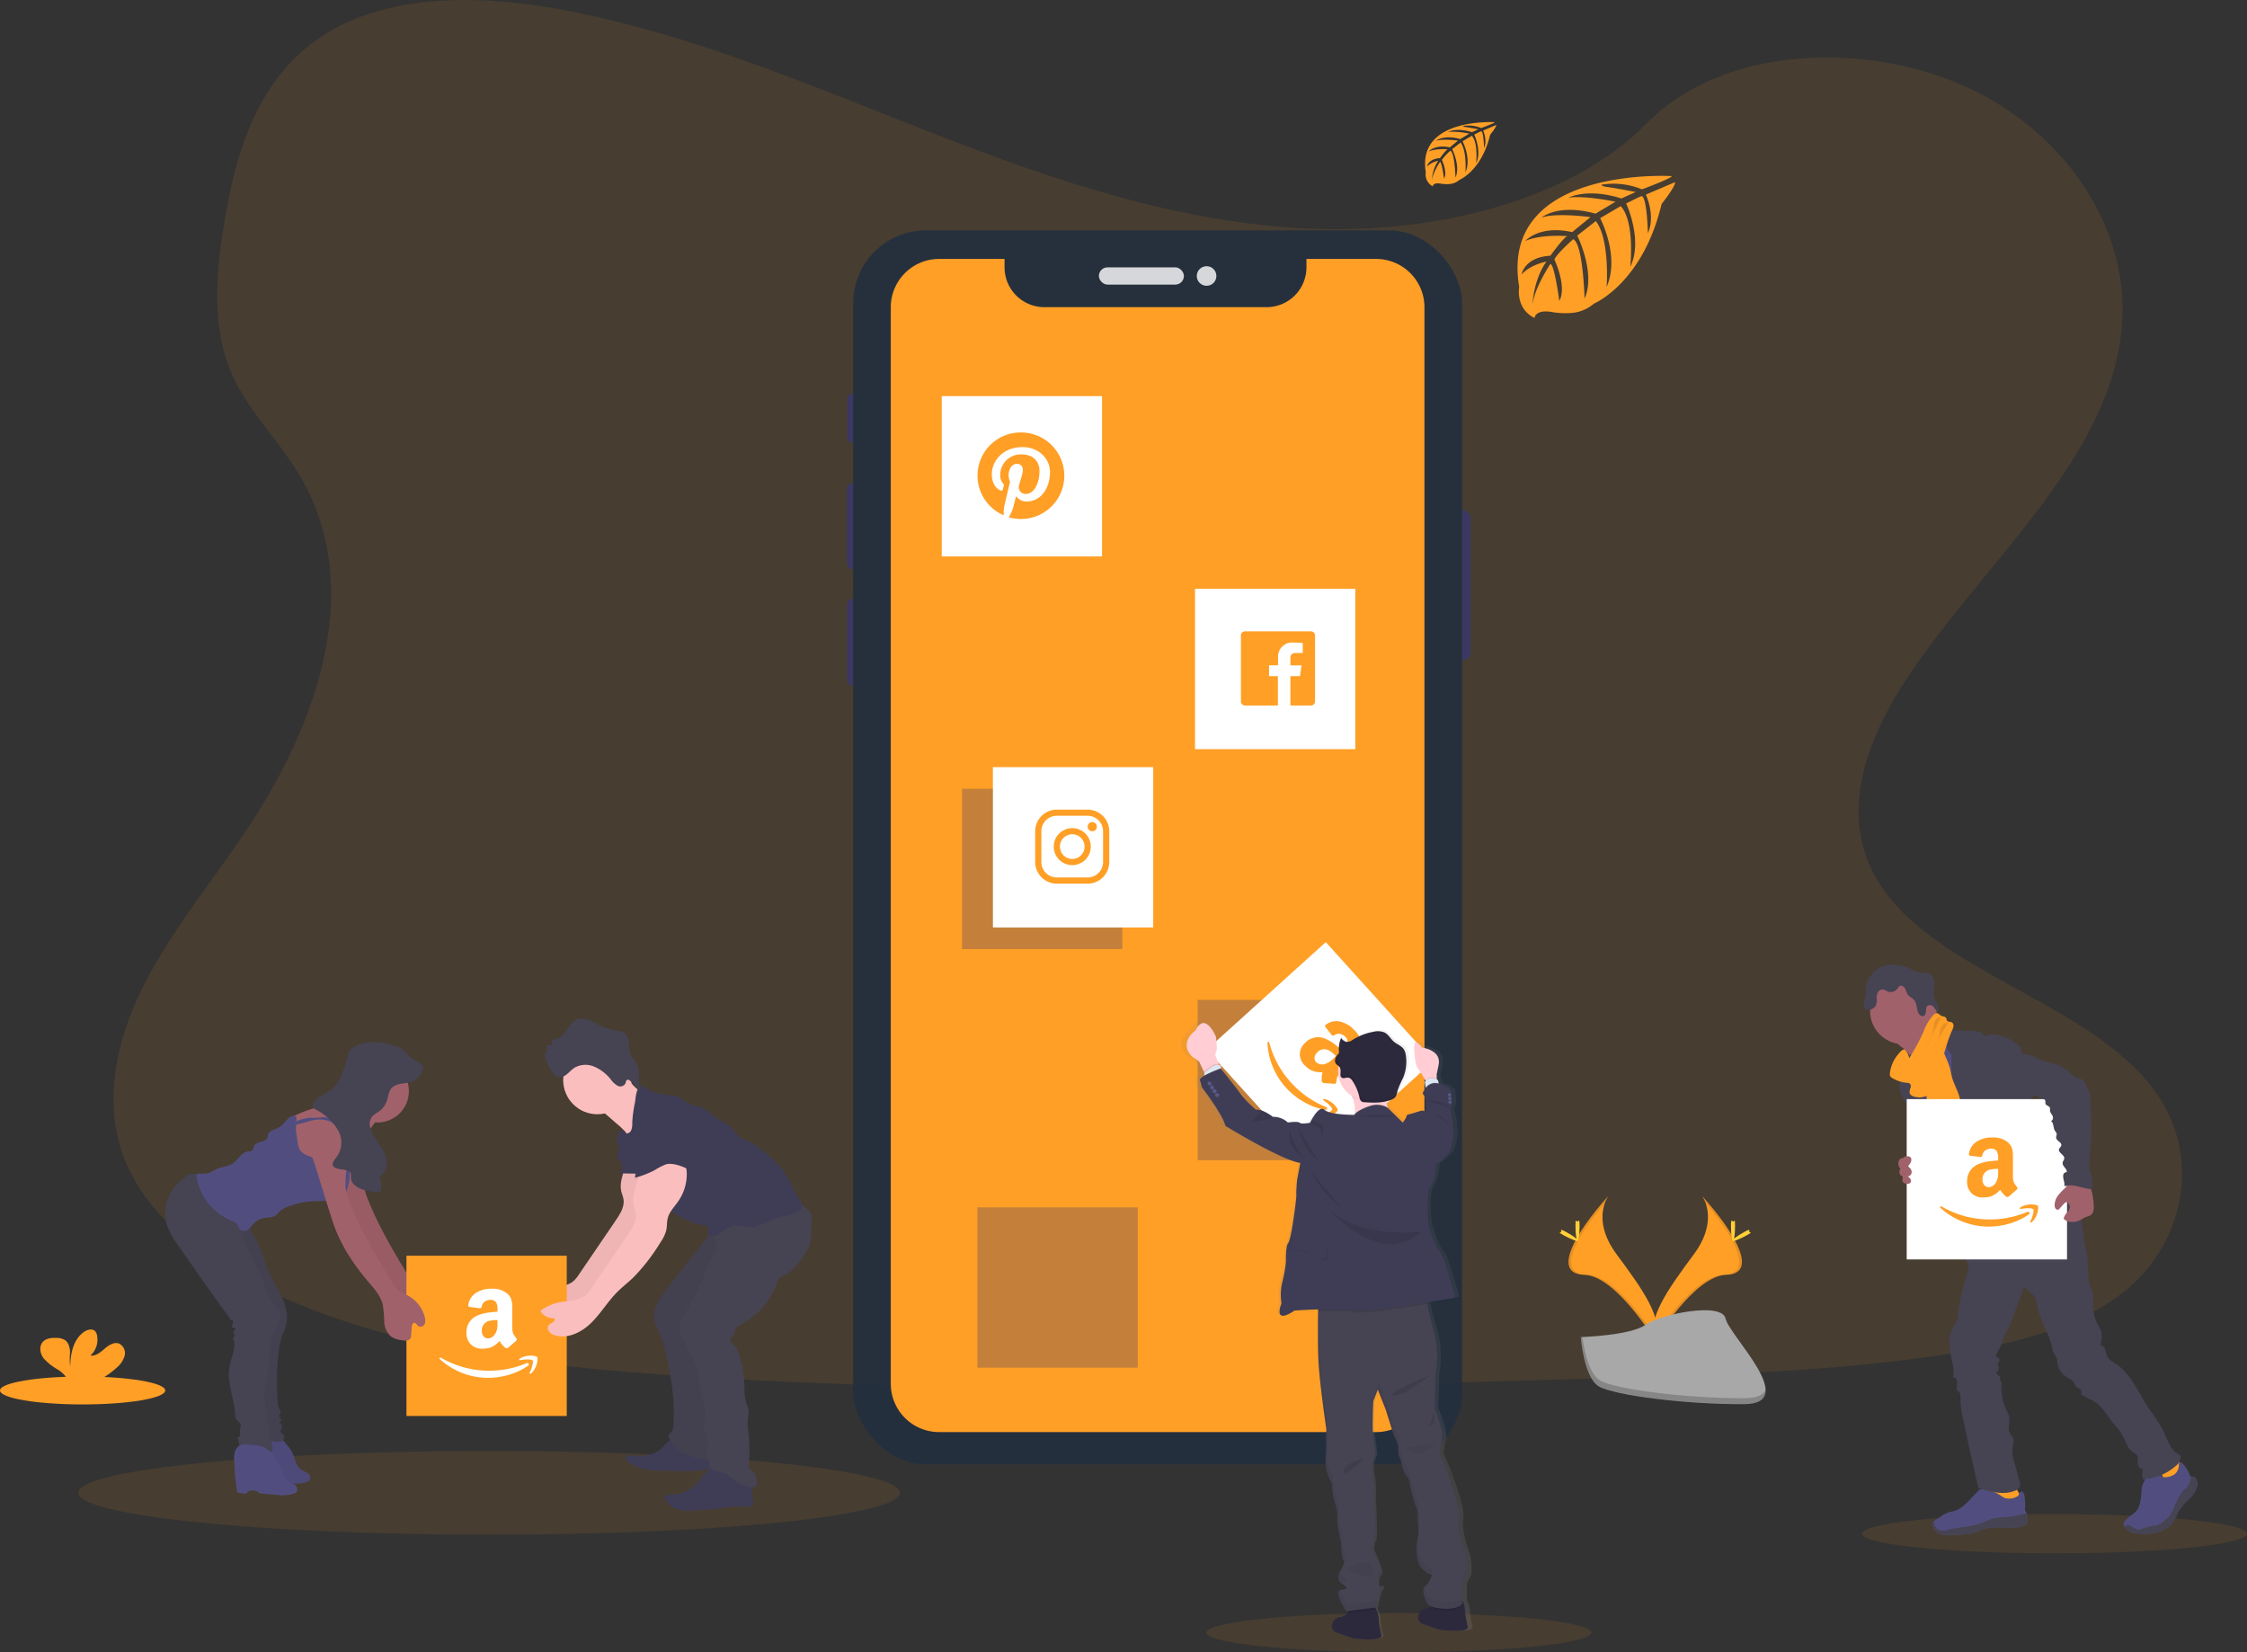 <svg xmlns="http://www.w3.org/2000/svg" xmlns:xlink="http://www.w3.org/1999/xlink" width="680" height="500" viewBox="0 0 680 500">
  <rect x="0" y="0" width="680" height="500" fill="#333333" stroke="none"/>
  <defs>
    <linearGradient id="linear-gradient" x1="0.501" y1="1" x2="0.501" gradientUnits="objectBoundingBox">
      <stop offset="0" stop-color="gray" stop-opacity="0.251"/>
      <stop offset="0.54" stop-color="gray" stop-opacity="0.122"/>
      <stop offset="1" stop-color="gray" stop-opacity="0.102"/>
    </linearGradient>
  </defs>
  <g id="Img" transform="translate(0 0.003)">
    <path id="Path_475" data-name="Path 475" d="M470.724,118.282c-40.129-1.4-78.349-14.387-114.844-28.6S283.236,59.719,244.043,52.19c-25.167-4.843-53.981-5.527-74.281,8.008-19.531,13.057-25.843,35.533-29.235,56.405-2.555,15.712-4.055,32.238,2.939,46.942,4.861,10.209,13.48,18.789,19.445,28.6,20.753,34.022,6.083,75.978-16.4,109.2-10.541,15.581-22.787,30.466-30.928,47.042s-11.9,35.6-4.781,52.513c7.056,16.787,23.878,29.372,42.1,38.238,37.01,17.994,80.605,23.148,123.147,26.064,94.141,6.46,188.778,3.662,283.167.864,34.933-1.038,70.015-2.089,104.378-7.5,19.085-3.009,38.784-7.784,52.635-19.274,17.591-14.63,21.949-39.407,10.162-57.748-19.767-30.771-74.405-38.418-88.238-71.439-7.6-18.174.2-38.424,11.26-55.28,23.71-36.167,63.449-67.889,65.538-109.229,1.438-28.389-17.665-56.822-47.2-70.258-30.959-14.083-73.9-12.311-96.726,11C547.492,110.28,506.159,119.513,470.724,118.282Z" transform="translate(-72.674 -49.02)" fill="#ff9f26" opacity="0.1"/>
    <g id="Group_1" data-name="Group 1" transform="translate(256.324 69.722)" opacity="0.9">
      <rect id="Rectangle_47" data-name="Rectangle 47" width="5.509" height="45.4" rx="2.29" transform="translate(183.181 84.668)" fill="#3a3768"/>
      <rect id="Rectangle_48" data-name="Rectangle 48" width="3.09" height="14.947" rx="1.545" transform="translate(0.112 49.392)" fill="#3a3768"/>
      <rect id="Rectangle_49" data-name="Rectangle 49" width="3.482" height="26.014" rx="1.741" transform="translate(0 76.51)" fill="#3a3768"/>
      <rect id="Rectangle_50" data-name="Rectangle 50" width="3.314" height="26.238" rx="1.657" transform="translate(0.056 111.514)" fill="#3a3768"/>
      <rect id="Rectangle_51" data-name="Rectangle 51" width="184.287" height="373.422" rx="22" transform="translate(1.865)" fill="#222f3e"/>
      <rect id="Rectangle_52" data-name="Rectangle 52" width="25.734" height="5.223" rx="2.611" transform="translate(76.227 11.179)" fill="#e6e8ec"/>
      <circle id="Ellipse_22" data-name="Ellipse 22" cx="2.966" cy="2.966" r="2.966" transform="translate(105.853 10.831)" fill="#e6e8ec"/>
    </g>
    <ellipse id="Ellipse_23" data-name="Ellipse 23" cx="124.332" cy="12.671" rx="124.332" ry="12.671" transform="translate(23.67 439.091)" fill="#ff9f26" opacity="0.1"/>
    <ellipse id="Ellipse_24" data-name="Ellipse 24" cx="58.246" cy="5.938" rx="58.246" ry="5.938" transform="translate(365.093 488.122)" fill="#ff9f26" opacity="0.1"/>
    <ellipse id="Ellipse_25" data-name="Ellipse 25" cx="58.246" cy="5.938" rx="58.246" ry="5.938" transform="translate(563.508 458.203)" fill="#ff9f26" opacity="0.1"/>
    <path id="Path_476" data-name="Path 476" d="M633.654,176.84H612.577v2.543a12.05,12.05,0,0,1-12.05,12.05H533.266a12.05,12.05,0,0,1-12.05-12.05V176.84h-19.8a14.63,14.63,0,0,0-14.63,14.636V517.231a14.63,14.63,0,0,0,14.63,14.636H633.654a14.636,14.636,0,0,0,14.636-14.636V191.476a14.636,14.636,0,0,0-14.636-14.636Z" transform="translate(-217.213 -98.484)" fill="#ff9f26"/>
    <path id="Path_477" data-name="Path 477" d="M839.09,134.689s-52.352-3.159-46.178,33.525c0,0-1.243,6.485,4.651,9.426,0,0,.093-2.717,5.366-1.8a23.9,23.9,0,0,0,5.689.274,11.814,11.814,0,0,0,6.958-2.866h0s14.711-6.081,20.437-30.13c0,0,4.234-5.248,4.066-6.6l-8.835,3.774s3.016,6.373.622,11.67c0,0-.286-11.44-1.983-11.192-.348.05-4.595,2.207-4.595,2.207s5.2,11.1,1.243,19.169c0,0,1.486-13.679-2.9-18.367l-6.218,3.631s6.068,11.465,1.959,20.822c0,0,1.051-14.35-3.264-19.94l-5.633,4.4s5.7,11.3,2.226,19.057c0,0-.46-16.7-3.451-17.962,0,0-4.931,4.352-5.683,6.131,0,0,3.9,8.207,1.486,12.535,0,0-1.486-11.129-2.7-11.192,0,0-4.912,7.374-5.422,12.435,0,0,.211-7.517,4.228-13.131,0,0-4.744.814-7.517,3.892,0,0,.765-5.21,8.7-5.67,0,0,4.06-5.6,5.148-5.932,0,0-7.927-.665-12.734,1.467,0,0,4.228-4.918,14.188-2.68l5.558-4.545s-10.433-1.424-14.86.149c0,0,5.1-4.352,16.365-1.181l6.056-3.619s-8.9-1.921-14.2-1.244c0,0,5.6-3.015,15.973.255l4.352-1.946s-6.522-1.281-8.431-1.486-2.008-.727-2.008-.727a22.6,22.6,0,0,1,12.329,1.405S839.245,135.267,839.09,134.689Z" transform="translate(-333.168 -81.399)" fill="#ff9f26"/>
    <path id="Path_478" data-name="Path 478" d="M768.3,108.471s-23.627-1.424-20.866,15.152a4.044,4.044,0,0,0,2.1,4.259s.044-1.243,2.425-.814a10.887,10.887,0,0,0,2.568.124,5.359,5.359,0,0,0,3.146-1.293h0s6.647-2.748,9.233-13.616c0,0,1.915-2.369,1.865-2.978l-3.992,1.7s1.362,2.879.286,5.272c0,0-.124-5.167-.9-5.049-.155,0-2.07,1-2.07,1s2.344,5.011.572,8.661c0,0,.671-6.18-1.306-8.3l-2.81,1.641s2.742,5.179.883,9.407c0,0,.479-6.485-1.474-9.009l-2.549,1.99s2.58,5.1,1.007,8.611c0,0-.205-7.548-1.554-8.12a15.36,15.36,0,0,0-2.568,2.773s1.759,3.731.665,5.664c0,0-.671-5.03-1.244-5.055,0,0-2.22,3.333-2.45,5.6a12.1,12.1,0,0,1,1.909-5.932,6.659,6.659,0,0,0-3.395,1.76s.342-2.356,3.942-2.562c0,0,1.834-2.531,2.325-2.686,0,0-3.581-.3-5.751.665,0,0,1.909-2.22,6.41-1.243l2.487-2.052s-4.713-.622-6.715.068c0,0,2.307-1.965,7.393-.535l2.736-1.635a24.854,24.854,0,0,0-6.41-.553s2.524-1.362,7.212.112l1.959-.877s-2.941-.578-3.805-.671-.908-.33-.908-.33a10.172,10.172,0,0,1,5.527.622S768.368,108.733,768.3,108.471Z" transform="translate(-315.949 -71.497)" fill="#ff9f26"/>
    <ellipse id="Ellipse_26" data-name="Ellipse 26" cx="25.001" cy="4.228" rx="25.001" ry="4.228" transform="translate(0 416.558)" fill="#ff9f26"/>
    <path id="Path_479" data-name="Path 479" d="M94.524,709.451a7.231,7.231,0,0,0,2.388-3.594,3.222,3.222,0,0,0-1.666-3.662c-1.53-.591-3.165.473-4.4,1.542s-2.661,2.294-4.284,2.064a6.51,6.51,0,0,0,2-6.1,2.487,2.487,0,0,0-.56-1.243c-.846-.908-2.388-.516-3.407.2-3.233,2.276-4.135,6.665-4.147,10.62a19.591,19.591,0,0,1-.062-4.352c-.006-1.436-.41-3.109-1.641-3.867a4.974,4.974,0,0,0-2.487-.591c-1.455-.05-3.071.093-4.066,1.156-1.244,1.318-.914,3.538.162,4.974a16.256,16.256,0,0,0,4.2,3.37,9.276,9.276,0,0,1,3.009,2.866,2.743,2.743,0,0,1,.224.51h9.109a25.351,25.351,0,0,0,5.633-3.892Z" transform="translate(-59.19 -295.585)" fill="#ff9f26"/>
    <path id="Path_480" data-name="Path 480" d="M873.336,632.54s5.378,7.038-2.487,17.658-14.344,19.585-11.72,26.207c0,0,11.863-19.722,21.519-20S883.956,644.4,873.336,632.54Z" transform="translate(-358.25 -270.621)" fill="#ff9f26"/>
    <path id="Path_481" data-name="Path 481" d="M873.523,632.54a8.858,8.858,0,0,1,1.1,2.207c9.42,11.067,14.437,21.4,5.378,21.656-8.431.242-18.553,15.326-20.972,19.131a7.136,7.136,0,0,0,.286.87s11.863-19.722,21.519-20S884.143,644.4,873.523,632.54Z" transform="translate(-358.437 -270.621)" opacity="0.1"/>
    <path id="Path_482" data-name="Path 482" d="M897.663,646.035c0,2.487-.28,4.483-.622,4.483s-.622-2.008-.622-4.483.348-1.306.69-1.306S897.663,643.548,897.663,646.035Z" transform="translate(-372.589 -275.075)" fill="#ffd037"/>
    <path id="Path_483" data-name="Path 483" d="M901.357,650.686c-2.176,1.181-4.066,1.9-4.234,1.6s1.467-1.5,3.643-2.692,1.312-.317,1.48,0S903.533,649.5,901.357,650.686Z" transform="translate(-372.86 -276.793)" fill="#ffd037"/>
    <path id="Path_484" data-name="Path 484" d="M829.3,632.54s-5.378,7.038,2.487,17.658,14.344,19.585,11.726,26.207c0,0-11.863-19.722-21.519-20S818.679,644.4,829.3,632.54Z" transform="translate(-342.558 -270.621)" fill="#ff9f26"/>
    <path id="Path_485" data-name="Path 485" d="M829.3,632.54a8.616,8.616,0,0,0-1.1,2.207c-9.419,11.067-14.437,21.4-5.384,21.656,8.437.242,18.553,15.326,20.978,19.131a8.388,8.388,0,0,1-.286.87s-11.863-19.722-21.519-20S818.676,644.4,829.3,632.54Z" transform="translate(-342.555 -270.621)" opacity="0.1"/>
    <path id="Path_486" data-name="Path 486" d="M820.55,646.035c0,2.487.28,4.483.622,4.483s.622-2.008.622-4.483-.348-1.306-.69-1.306S820.55,643.548,820.55,646.035Z" transform="translate(-343.772 -275.075)" fill="#ffd037"/>
    <path id="Path_487" data-name="Path 487" d="M814.2,650.686c2.17,1.181,4.066,1.9,4.228,1.6s-1.461-1.5-3.637-2.692-1.318-.317-1.48,0S812.05,649.5,814.2,650.686Z" transform="translate(-340.869 -276.793)" fill="#ffd037"/>
    <path id="Path_488" data-name="Path 488" d="M823.31,696.665s15.04-.466,19.573-3.693,23.135-7.082,24.248-1.9,22.6,25.747,5.6,25.884-39.456-2.649-43.977-5.4S823.31,696.665,823.31,696.665Z" transform="translate(-344.927 -292.032)" fill="#a8a8a8"/>
    <path id="Path_489" data-name="Path 489" d="M873.069,720.083c-16.98.137-39.456-2.649-43.977-5.4-3.451-2.1-4.819-9.625-5.279-13.1h-.5s.951,12.13,5.478,14.885,27,5.54,43.977,5.4c4.9-.044,6.6-1.784,6.5-4.352C878.584,719.076,876.719,720.052,873.069,720.083Z" transform="translate(-344.927 -296.966)" opacity="0.2"/>
    <rect id="Rectangle_53" data-name="Rectangle 53" width="48.515" height="48.515" transform="translate(362.442 302.586)" fill="#3a3768" opacity="0.3"/>
    <rect id="Rectangle_54" data-name="Rectangle 54" width="48.515" height="48.515" transform="translate(291.135 238.703)" fill="#3a3768" opacity="0.3"/>
    <rect id="Rectangle_55" data-name="Rectangle 55" width="48.515" height="48.515" transform="translate(295.786 365.377)" fill="#3a3768" opacity="0.3"/>
    <rect id="Rectangle_56" data-name="Rectangle 56" width="48.515" height="48.515" transform="translate(284.991 119.875)" fill="#fff"/>
    <rect id="Rectangle_57" data-name="Rectangle 57" width="48.515" height="48.515" transform="matrix(0.742, -0.671, 0.671, 0.742, 365.213, 317.66)" fill="#fff"/>
    <rect id="Rectangle_58" data-name="Rectangle 58" width="48.515" height="48.515" transform="translate(361.642 178.194)" fill="#fff"/>
    <rect id="Rectangle_59" data-name="Rectangle 59" width="48.515" height="48.515" transform="translate(300.48 232.154)" fill="#fff"/>
    <path id="Path_490" data-name="Path 490" d="M1022.857,777.562c2.823.367,5.751.622,8.456-.286.417-.131.9-.417.839-.846a1,1,0,0,0-.193-.41,26.372,26.372,0,0,1-2.568-4.868.4.4,0,0,0-.156-.218.379.379,0,0,0-.274,0c-1.243.323-2.325,1.132-3.569,1.474a5.1,5.1,0,0,1-1.94.149c-.56-.062-1.331-.529-1.834-.473C1021.931,773.931,1022.64,775.679,1022.857,777.562Z" transform="translate(-420.34 -323.189)" fill="#ff9f26"/>
    <path id="Path_491" data-name="Path 491" d="M1107.656,768.122a14.446,14.446,0,0,0,4.893-4.595.753.753,0,0,0,.13-.392.809.809,0,0,0-.155-.385,15.933,15.933,0,0,0-3.973-4.29,11.728,11.728,0,0,0-2.22,2.045c-.466.491-1.76,1.3-1.772,2.033,0,.442.491.92.721,1.244.311.46.622.933.889,1.405A23.342,23.342,0,0,1,1107.656,768.122Z" transform="translate(-451.712 -318.48)" fill="#ff9f26"/>
    <path id="Path_492" data-name="Path 492" d="M1023.876,785.088a1.865,1.865,0,0,1-.336,1.244,1.661,1.661,0,0,1-.715.417c-3.954,1.411-8.505-.354-12.435,1.044-.814.286-1.579.7-2.394.97a12.956,12.956,0,0,1-2.966.528c-1.4.137-2.8.218-4.2.255a10.149,10.149,0,0,1-3.159-.274,3.824,3.824,0,0,1-2.425-1.921,1.865,1.865,0,0,1-.118-1.368,1.547,1.547,0,0,1,.255-.442,3.789,3.789,0,0,1,.933-.752l1.455-.939a9.72,9.72,0,0,1,2.2-1.169c.572-.187,1.188-.267,1.766-.435,2.046-.622,3.6-2.22,5.049-3.774l1.977-2.108a1.937,1.937,0,0,1,.684-.547,1.866,1.866,0,0,1,.846-.087,11.421,11.421,0,0,1,5.391,1.815,7.791,7.791,0,0,0,1.331.783,4.751,4.751,0,0,0,3.731-.466c.51-.267.4-.435.622-.914s.734-.79,1.181-.348a1.3,1.3,0,0,1,.28.535,14.84,14.84,0,0,1,.267,4.4,1.954,1.954,0,0,0,.087.684,4.168,4.168,0,0,0,.385.622.988.988,0,0,1,.081.162A4.314,4.314,0,0,1,1023.876,785.088Z" transform="translate(-410.292 -325.007)" fill="#514e7f"/>
    <path id="Path_493" data-name="Path 493" d="M1023.876,789.523a1.865,1.865,0,0,1-.336,1.244,1.66,1.66,0,0,1-.715.417c-3.954,1.411-8.505-.354-12.435,1.044-.814.286-1.579.7-2.394.97a12.962,12.962,0,0,1-2.966.528c-1.4.137-2.8.218-4.2.255a10.151,10.151,0,0,1-3.159-.273,3.824,3.824,0,0,1-2.425-1.921,1.865,1.865,0,0,1-.118-1.368,1.548,1.548,0,0,1,.255-.442c.236.485.4,1.119.547,1.349a2.76,2.76,0,0,0,1.865,1.337,4.731,4.731,0,0,0,1.685-.218c3.581-.889,7.386-.9,10.818-2.245a25.863,25.863,0,0,1,3.544-1.362,28.149,28.149,0,0,1,3.83-.311c2.021-.162,3.973-.771,5.969-1.088a4.311,4.311,0,0,1,.23,2.083Z" transform="translate(-410.292 -329.442)" fill="#464353"/>
    <path id="Path_494" data-name="Path 494" d="M1110.465,769.427a7.177,7.177,0,0,1-2.182,3.886,24.9,24.9,0,0,0-3.047,3.339c-1.032,1.567-1.486,3.5-2.817,4.825a7.631,7.631,0,0,1-1.691,1.243,11.691,11.691,0,0,1-2.195,1.007,16.8,16.8,0,0,1-6.217.342,5.526,5.526,0,0,1-1.965-.385,5.7,5.7,0,0,1-.833-.5,3.95,3.95,0,0,1-1.244-1.287,1.292,1.292,0,0,1-.118-.926,2.113,2.113,0,0,1,.622-.908,14.056,14.056,0,0,1,1.5-1.349,8.894,8.894,0,0,0,1.952-1.716,5.593,5.593,0,0,0,.752-1.716,15.376,15.376,0,0,0,.547-3.264,10.27,10.27,0,0,1,.23-2.182c.317-1.119,1.15-2.133,1.051-3.3a.844.844,0,0,1,.044-.5.777.777,0,0,1,.392-.242,7.087,7.087,0,0,1,2.039-.466,2.35,2.35,0,0,1,1.865.74c.292.348.479.833.908.989a1.5,1.5,0,0,0,.622,0,5.29,5.29,0,0,0,2.96-.914,3.731,3.731,0,0,0,1.243-2.717c0-.385-.174-.79.417-.871.454-.062.808.41,1.038.721a10.145,10.145,0,0,1,2,3.637,1.008,1.008,0,0,1,.379-.075,1.624,1.624,0,0,1,1.356.7,2.687,2.687,0,0,1,.4,1.89Z" transform="translate(-445.493 -320.028)" fill="#514e7f"/>
    <path id="Path_495" data-name="Path 495" d="M1110.56,772.059a7.177,7.177,0,0,1-2.183,3.886,24.948,24.948,0,0,0-3.047,3.339c-1.032,1.567-1.486,3.5-2.817,4.825a7.627,7.627,0,0,1-1.691,1.243,11.7,11.7,0,0,1-2.195,1.007,16.8,16.8,0,0,1-6.218.342,5.527,5.527,0,0,1-1.965-.385,5.707,5.707,0,0,1-.833-.5,3.953,3.953,0,0,1-1.244-1.287,3.029,3.029,0,0,1,1.281-.3c.926.05,1.6.92,2.487,1.188,1.244.379,2.487-.51,3.786-.814.833-.193,1.716-.137,2.531-.4a6.248,6.248,0,0,0,1.865-1.132,9.469,9.469,0,0,0,2-1.927,12.286,12.286,0,0,0,1.175-2.338,33.386,33.386,0,0,1,2.369-4.533,3.007,3.007,0,0,1,.485-.622c.193-.18.435-.311.622-.473a4.946,4.946,0,0,0,1.5-2.742,4.6,4.6,0,0,1,.336-.914,1.623,1.623,0,0,1,1.355.7A2.688,2.688,0,0,1,1110.56,772.059Z" transform="translate(-445.588 -322.66)" fill="#464353"/>
    <path id="Path_496" data-name="Path 496" d="M979.385,553.577a9.028,9.028,0,0,1,2.537,2.966c.622,1.169,4.035,10.247,3.836,11.546,1.119-1.132,5.558-1.318,6.671-2.443.473-.473,3.028-2.835,3.407-3.382s3.227-1.722,3.538-2.282c1.163-2.083-8.244-9.948-7.044-12.037a.509.509,0,0,0,.1-.323.5.5,0,0,0-.155-.249,14.98,14.98,0,0,0-2.723-1.865,4.352,4.352,0,0,1-2.077-2.487,8.935,8.935,0,0,0-2.406,1.629q-2.58,2.207-5.086,4.526c-.659.622-1.915,1.411-2.22,2.276S978.757,553.068,979.385,553.577Z" transform="translate(-403.734 -236.595)" fill="#a1616a"/>
    <path id="Path_497" data-name="Path 497" d="M997.673,554.61a27.255,27.255,0,0,0-4.029,3.3,8.062,8.062,0,0,0-2.568,4.11c-.118.622-.1,1.281-.2,1.921-.417,2.785-2.835,4.831-3.9,7.461a12.752,12.752,0,0,0-.684,2.487,29.308,29.308,0,0,0-.485,4.887c0,1.592,1.53,2.686,2.1,4.172a25.319,25.319,0,0,1,1.014,4.52,55.073,55.073,0,0,0,2.543,8.394c2.1,5.8,8.91,21.842,11.011,27.649,6.435-1.617,23.57-5.328,29.266-8.7,1.9-1.132-13.181-13.915-11.148-14.8a1.025,1.025,0,0,0,.566-.429.981.981,0,0,0,0-.622c-2.027-8.885-8.387-16.166-11.266-24.87-1-3-2.8-5.565-4.166-8.425-1.243-2.586-1.9-5.44-3.37-7.9a5.287,5.287,0,0,0-1.076-1.349,6.6,6.6,0,0,0-1.194-.715C999.277,555.263,998.494,555.02,997.673,554.61Z" transform="translate(-406.795 -241.07)" fill="#514e7f"/>
    <circle id="Ellipse_27" data-name="Ellipse 27" cx="10.072" cy="10.072" r="10.072" transform="translate(565.921 295.856)" fill="#a1616a"/>
    <path id="Path_498" data-name="Path 498" d="M997.43,549.237a3.376,3.376,0,0,1,3.786-.541,1.865,1.865,0,0,1,1.125,1.815l4.974.075a10.4,10.4,0,0,1,2.369.218,3.445,3.445,0,0,1,1.977,1.243c.062.081.131.174.23.193a.4.4,0,0,0,.23-.081,4.384,4.384,0,0,1,2.487-.448,13.444,13.444,0,0,1,7.312,3.214,2.368,2.368,0,0,1,.87,1.063c.174.566,0,1.293.41,1.679,0,4.694,1.61,9.065,2.686,13.635a6.043,6.043,0,0,0,1.511,2.17,8.7,8.7,0,0,1,1.617,2.412c.908,2.369-.348,5.148.541,7.529a12.134,12.134,0,0,0,1.716,2.7,6.967,6.967,0,0,1,1.461,3.494c.037.572-.037,1.144,0,1.722a10.508,10.508,0,0,0,.411,2.263c.361,1.374.746,2.748,1.144,4.116.622,2.214,1.492,4.607,3.476,5.789-4.794.815-9.842,1.6-14.412-.056a7.462,7.462,0,0,1-1.8-.9c-1.648-1.175-2.444-3.19-3.152-5.086a23.9,23.9,0,0,1-1.766-6.566,7.514,7.514,0,0,0-.3-2.145,5.994,5.994,0,0,0-2.829-2.667,13.612,13.612,0,0,1-3.4-2.649,5.284,5.284,0,0,1-1.38-3.979c.087-.7.361-1.38.392-2.089a1.673,1.673,0,0,0-.97-1.722c-3.488-1.057-5.154-5.185-5.932-8.748a27.912,27.912,0,0,1-.448-5.6l-.043-3.6a4.774,4.774,0,0,1-1.567-3.444,3.872,3.872,0,0,0,0-1.138,3.19,3.19,0,0,0-.8-1.244,10.509,10.509,0,0,1-1.934-2.636Z" transform="translate(-411.19 -238.667)" fill="#464353"/>
    <path id="Path_499" data-name="Path 499" d="M979.744,566.475a26.611,26.611,0,0,1-.112,3.382c-.1.423-.267.827-.392,1.243a7.337,7.337,0,0,0,.466,4.738,26.314,26.314,0,0,0,2.419,4.2,6.394,6.394,0,0,1,.777,1.449,7.5,7.5,0,0,1,.3,1.66,50.576,50.576,0,0,0,1.188,6.677,13.12,13.12,0,0,0,2.35,5.366,1.628,1.628,0,0,0,.97.659,1.751,1.751,0,0,0,.827-.174l2.574-.976a1.8,1.8,0,0,0,.622-.323,1.56,1.56,0,0,0,.361-1.007,14.8,14.8,0,0,0-1.132-6.1c-2.089-5.931-4.862-11.645-6.218-17.782-.379-1.716-.578-4.352-1.828-5.689-.516-.56-.342-.323-.957,0a7.8,7.8,0,0,0-.9.479A2.953,2.953,0,0,0,979.744,566.475Z" transform="translate(-404.235 -244.367)" fill="#464353"/>
    <path id="Path_500" data-name="Path 500" d="M1059.24,627.68" transform="translate(-434.57 -268.699)" fill="#464353"/>
    <path id="Path_501" data-name="Path 501" d="M992.272,575.793q1.026,5.428,2.1,10.862l10-2.624a7,7,0,0,0-.864-2.991c-.914-2.288-.932-4.831-1.672-7.181-.559-1.791-1.529-3.438-2.052-5.241-.3-1.045-.454-2.139-.752-3.19a24.365,24.365,0,0,0-1.175-3.04,19.374,19.374,0,0,0-2.182-4.048,6.376,6.376,0,0,0-3.37,2.182,4.638,4.638,0,0,0-.622,2.151c-.174,2.251.622,4.508.367,6.734A19.89,19.89,0,0,0,992.272,575.793Z" transform="translate(-409.004 -242.417)" fill="#ff9f26"/>
    <path id="Path_502" data-name="Path 502" d="M1008.99,650.893c.56,2.139-.255,4.352-.914,6.479a50.312,50.312,0,0,0-2.039,9.755,8.079,8.079,0,0,1-.5,2.487,23.2,23.2,0,0,1-1.212,1.99,9.968,9.968,0,0,0-.765,5.987c.143,1.343.361,2.68.622,4a10.091,10.091,0,0,1,.261,4.875c.79-.174,1.33.846,1.3,1.66s-.317,1.685.068,2.4c.982.354.995,1.7.964,2.742a23.122,23.122,0,0,0,.678,5.372q2.226,10.688,4.725,21.32c3.6,1.119,7.8,2.282,11.235.734a2.207,2.207,0,0,0,1.424-1.43,2.578,2.578,0,0,0-.136-1.1l-1.629-5.919a10.9,10.9,0,0,1-.584-4.352c.161-1.1.622-2.282.1-3.246a9.356,9.356,0,0,0-.684-.908c-.858-1.244-.41-2.916-.336-4.433a3.47,3.47,0,0,0-.075-1.013,5.329,5.329,0,0,0-.479-1.113,16.991,16.991,0,0,1-1.865-8.456,2.079,2.079,0,0,0-.149-1.107,2.529,2.529,0,0,1-.273-.448,1.2,1.2,0,0,1,.087-.815,7.074,7.074,0,0,1-1.312-1.243,1.865,1.865,0,0,0,.311-2.872.958.958,0,0,0,.46-1.648c-.211-.149-.485-.211-.622-.423-.23-.311-.043-.752.143-1.088l.995-1.8c.74-1.331.908-2.978,1.7-4.278a32.092,32.092,0,0,0,2.624-5.987l2.835-7.9,1.927,1.672a6.036,6.036,0,0,1,1.585,1.809,7.634,7.634,0,0,1,.51,2.164c.709,4.29,3.413,8.008,4.414,12.242a8.251,8.251,0,0,0,.908,2.736,5.9,5.9,0,0,1,.522.783,4.135,4.135,0,0,1,.218,1.3,6.056,6.056,0,0,0,2.555,4.352c.945.622,2.145,1.1,2.643,2.133a4.2,4.2,0,0,0,.435.908c.46.553,1.455.622,1.654,1.312.106.392-.1.852.124,1.194a1.087,1.087,0,0,0,.466.348l2.779,1.393c3.109,1.548,4.676,5.1,6.97,7.7a15.988,15.988,0,0,1,2.083,2.76c.989,1.766,1.448,3.985,3.109,5.123a4.824,4.824,0,0,1,1.206.9c.529.69.336,1.66.379,2.531s.715,1.9,1.542,1.641a6,6,0,0,0,0,3.214,16.2,16.2,0,0,0,9.824-3.979,3.875,3.875,0,0,0,1.6-2.68,1.036,1.036,0,0,0-.118-.535,1.456,1.456,0,0,0-.622-.473c-2.593-1.405-3.376-4.663-4.676-7.312a61.233,61.233,0,0,0-4.278-6.516c-3.109-4.663-5.186-10.3-9.855-13.386-1.026-.678-2.219-1.281-2.729-2.4a19.2,19.2,0,0,1-.547-1.99,1.672,1.672,0,0,0-1.461-1.244,8.876,8.876,0,0,0,.336-3.109,3.862,3.862,0,0,0-.156-1.337,6.31,6.31,0,0,0-.684-1.318,12.776,12.776,0,0,1-1.76-6.839,11.012,11.012,0,0,0-.118-3.675c-.187-.622-.51-1.138-.74-1.716a10.7,10.7,0,0,1-.534-3.2l-.255-4.1a19.618,19.618,0,0,0-.529-4.047c-.864-3.177-1.691-16.489-4.62-17.987s-7.927,8.742-11.191,8.947a14.923,14.923,0,0,0-4.278.821,20.731,20.731,0,0,0-5.8,3.849l-6.043,5.073a22.022,22.022,0,0,1-3.749,2.7Z" transform="translate(-413.461 -269.645)" fill="#464353"/>
    <path id="Path_503" data-name="Path 503" d="M964.156,522.44a7.6,7.6,0,0,1,5.863-2.86,13.68,13.68,0,0,1,6.479,1.629,8.352,8.352,0,0,0,1.865.777c1.069.218,2.251-.075,3.214.435,1.281.678,1.523,2.406,1.411,3.849s-.379,3.022.385,4.259a11.808,11.808,0,0,1,.74,1.107,3.692,3.692,0,0,1-.068,2.369,19.066,19.066,0,0,1-1.244-1.561,1.447,1.447,0,0,0-1.759-.46c-.547.367-.547,1.045-.572,1.648s-.187,1.331-.759,1.53a1.244,1.244,0,0,1-1.244-.5c-.976-1.194-.584-3.109-1.548-4.3-.553-.684-1.467-1.014-1.977-1.729-.4-.56-.5-1.287-.845-1.865s-1.163-1.051-1.71-.622a2.325,2.325,0,0,0-.454.622,2.618,2.618,0,0,1-3.109.933,5.45,5.45,0,0,0-1.349-.578,1.66,1.66,0,0,0-1.536.833,3.308,3.308,0,0,0-.4,1.778,4.134,4.134,0,0,1-.336,2.444,2.524,2.524,0,0,1-.721.622,2.135,2.135,0,0,1-2.363.242,1.778,1.778,0,0,1-.529-1.654,13.6,13.6,0,0,1,.5-1.747c.373-1.318-.112-2.8.3-4.047A12.736,12.736,0,0,1,964.156,522.44Z" transform="translate(-397.62 -227.681)" fill="#464353"/>
    <path id="Path_504" data-name="Path 504" d="M974.4,561.483a1.556,1.556,0,0,0,.093.926,1.5,1.5,0,0,0,.5.485,10.432,10.432,0,0,0,4.75,1.536,1.432,1.432,0,0,1,.622.168,1.175,1.175,0,0,1,.28,1.324,3.525,3.525,0,0,0-.3,1.405c.124.889,1.175,1.293,2.07,1.405a4.8,4.8,0,0,0,3.6-.7,5.553,5.553,0,0,0,1.486-2.232c2.444-5.6,3.3-11.813,5.776-17.409a3.541,3.541,0,0,0,.373-1.163,1.156,1.156,0,0,0-.46-1.076c-.46-.286-1.175-.125-1.486-.566-.155-.23-.137-.535-.274-.771-.286-.51-1.032-.448-1.548-.721-.4-.217-.678-.622-1.119-.74a1.43,1.43,0,0,0-1.169.5,15.026,15.026,0,0,0-3.022,5.092,60.481,60.481,0,0,1-4.352,8.027,4.64,4.64,0,0,0-1.355-2.655c-.759-.156-1.741,1.181-2.151,1.685a10.67,10.67,0,0,0-2.319,5.471Z" transform="translate(-402.467 -236.723)" fill="#ff9f26"/>
    <rect id="Rectangle_60" data-name="Rectangle 60" width="48.515" height="48.515" transform="translate(577.019 332.617)" fill="#fff"/>
    <path id="Path_505" data-name="Path 505" d="M1057.957,626.8a19.619,19.619,0,0,0-2.3,2.412,4.807,4.807,0,0,0-1.057,3.109,1.6,1.6,0,0,0,.3.908.777.777,0,0,0,.864.267,1.244,1.244,0,0,0,.423-.379,19.868,19.868,0,0,1,1.43-1.554c.186-.18.423-.373.671-.3a.708.708,0,0,1,.292.193,1.976,1.976,0,0,1,.622.939,2.226,2.226,0,0,1-.659,1.809,4.689,4.689,0,0,0-1.113,1.648.7.7,0,0,0,0,.528.863.863,0,0,0,.329.286,4.8,4.8,0,0,0,4.023.261c.864-.342,1.61-.939,2.487-1.243a5.983,5.983,0,0,0,1.1-.41,2.263,2.263,0,0,0,.976-1.455,6.212,6.212,0,0,0,.068-1.8,20.514,20.514,0,0,0-1.5-6.777.808.808,0,0,0-.243-.361.851.851,0,0,0-.41-.118c-1.088-.112-2.879-.672-3.929-.267a2.688,2.688,0,0,0-.927.827C1059.163,625.537,1057.957,626.513,1057.957,626.8Z" transform="translate(-432.814 -267.454)" fill="#a1616a"/>
    <path id="Path_506" data-name="Path 506" d="M1050.109,602.515c0-1.045-1.293-3.55.752-3.73,0-1.107-1.573-1.8-1.287-2.972.1-.4.417-.715.466-1.113.131-1.138-1.921-1.753-1.585-2.848.124-.417.578-.671.678-1.094.23-.982-1.53-1.424-1.561-2.431,0-.342.187-.665.174-1,0-.429-.373-.752-.578-1.119-.528-.951-.274-2.425-1.243-2.91.622.05.864-.9.59-1.486s-.808-1.088-.808-1.735a2.759,2.759,0,0,0,0-.715c-.181-.622-1.2-.665-1.368-1.287a6.611,6.611,0,0,1,0-.7c-.062-.485-.56-.783-1.026-.926a4.079,4.079,0,0,1-1.368-.485c-.3-.23-.622-.622-.964-.4-.118.068-.18.205-.274.311-.379.441-1.107.249-1.592-.081a6.583,6.583,0,0,1-2.437-4.39c-.311-1.691-.292-3.438-.665-5.117a11.7,11.7,0,0,0-.454-1.529,7.918,7.918,0,0,1-.721-1.53c-.075-.976,1.952-.311,2.723-.211a12.1,12.1,0,0,1,2.214.417,23.448,23.448,0,0,1,2.257.989c3.109,1.362,6.789,1.53,9.264,3.811.815.752,1.5,1.735,2.549,2.07a12.98,12.98,0,0,1,1.43.373c1.175.553,1.355,2.108,2,3.233a6.911,6.911,0,0,1,.528.933,3.674,3.674,0,0,1,.168,1.194l.087,2.953a109.045,109.045,0,0,1-.236,14.823,12.238,12.238,0,0,0,.056,4.85c.124.423.3.827.41,1.244a8.458,8.458,0,0,1,.162,1.536l.068,1.909a.46.46,0,0,1-.609.566c-2.667-.236-5.353-1.741-7.871-.833" transform="translate(-425.34 -244.092)" fill="#464353"/>
    <path id="Path_507" data-name="Path 507" d="M979.225,613.791a.821.821,0,0,0-.3.249,2.12,2.12,0,0,0,0,2.524.854.854,0,0,1,.149.249.732.732,0,0,1-.075.423,1.4,1.4,0,0,0,.193,1.567c.193.162.454.242.578.454.218.361-.087.821-.037,1.243.062.553.715.827,1.243.9a1.325,1.325,0,0,0,1.213-.323,1.008,1.008,0,0,0,0-1.1,2.949,2.949,0,0,0-.821-.821,1.244,1.244,0,0,0,1.175-1.138,1.767,1.767,0,0,0-.709-1.548c-.112-.093-.249-.187-.28-.336s.118-.354.255-.5c.622-.622,1.1-2.145-.068-2.487a2.88,2.88,0,0,0-1.244.056c-.3.093-.3.274-.528.4S979.486,613.66,979.225,613.791Z" transform="translate(-404.034 -263.177)" fill="#a1616a"/>
    <path id="Path_508" data-name="Path 508" d="M996.435,545.14a2.052,2.052,0,0,0-1.579.8,4.545,4.545,0,0,0-.659,2.114,18.535,18.535,0,0,1-2.487,6.752" transform="translate(-409.027 -237.377)" opacity="0.1"/>
    <path id="Path_509" data-name="Path 509" d="M999.977,547.88a2.413,2.413,0,0,0-2.064,1.243,6.9,6.9,0,0,0-.522,2.108,11.454,11.454,0,0,1-2.071,4.421" transform="translate(-410.392 -238.415)" opacity="0.1"/>
    <path id="Path_510" data-name="Path 510" d="M339.5,607.6c.361,3.93-2.605,7.735-1.741,11.577.187.821.541,1.6.671,2.425.354,2.282-1.007,4.446-2.307,6.354l-11.154,16.377a10.614,10.614,0,0,1-1.6,1.971c-2.139,1.865-5.335,1.7-8.139,2.263a13.958,13.958,0,0,0-5.447,2.412.354.354,0,0,0-.075.491,4.694,4.694,0,0,0,4.054,1.9c.292.385,0,.951-.4,1.244-.622.417-1.424.522-1.542,1.542a1.667,1.667,0,0,0,.205,1.02,3.152,3.152,0,0,0,1.952,1.355c3.861,1.181,8.039-.889,10.924-3.731s4.974-6.385,7.809-9.264c1.573-1.586,3.357-2.953,4.974-4.5a57.227,57.227,0,0,0,8.164-10.57,11.733,11.733,0,0,0,1.766-3.594c.3-1.281.162-2.63.51-3.9.448-1.654,1.666-2.978,2.673-4.352a14.447,14.447,0,0,0,3.04-9.42,9.018,9.018,0,0,0-5.509-7.815,4.93,4.93,0,0,0-3.109-.193,7.5,7.5,0,0,0-3.146,2.487l-2.114,2.45A5.645,5.645,0,0,0,338.714,608a1.959,1.959,0,0,0,.435,2.083" transform="translate(-149.744 -258.683)" fill="#fbbebe"/>
    <path id="Path_511" data-name="Path 511" d="M339.5,607.6c.361,3.93-2.605,7.735-1.741,11.577.187.821.541,1.6.671,2.425.354,2.282-1.007,4.446-2.307,6.354l-11.154,16.377a10.614,10.614,0,0,1-1.6,1.971c-2.139,1.865-5.335,1.7-8.139,2.263a13.958,13.958,0,0,0-5.447,2.412.354.354,0,0,0-.075.491,4.694,4.694,0,0,0,4.054,1.9c.292.385,0,.951-.4,1.244-.622.417-1.424.522-1.542,1.542a1.667,1.667,0,0,0,.205,1.02,3.152,3.152,0,0,0,1.952,1.355c3.861,1.181,8.039-.889,10.924-3.731s4.974-6.385,7.809-9.264c1.573-1.586,3.357-2.953,4.974-4.5a57.227,57.227,0,0,0,8.164-10.57,11.733,11.733,0,0,0,1.766-3.594c.3-1.281.162-2.63.51-3.9.448-1.654,1.666-2.978,2.673-4.352a14.447,14.447,0,0,0,3.04-9.42,9.018,9.018,0,0,0-5.509-7.815,4.93,4.93,0,0,0-3.109-.193,7.5,7.5,0,0,0-3.146,2.487l-2.114,2.45A5.645,5.645,0,0,0,338.714,608a1.959,1.959,0,0,0,.435,2.083" transform="translate(-149.744 -258.683)" opacity="0.05"/>
    <path id="Path_512" data-name="Path 512" d="M217.431,623.163c.622,1.965,1.243,3.93,2,5.844a49.452,49.452,0,0,0,5.167,9.426,67.9,67.9,0,0,0,4.271,5.6c1.9,2.245,4.029,4.5,4.7,7.368a37.317,37.317,0,0,1,.423,5.08,6.2,6.2,0,0,0,2.083,4.5,7.742,7.742,0,0,0,3.432,1.132c.858.137,1.934.18,2.381-.566a2.121,2.121,0,0,0,.236-.982l.211-2.487c.044-.535.23-1.243.765-1.243s.808.69,1.243,1.007a1.349,1.349,0,0,0,1.865-.622,3.109,3.109,0,0,0,.05-2.176,10.334,10.334,0,0,0-5.3-6.572,15.94,15.94,0,0,1-2.586-1.349,8.8,8.8,0,0,1-2.033-2.562c-4.7-7.741-9.426-15.544-12.746-23.944a17.713,17.713,0,0,1-1.312-4.719,30.468,30.468,0,0,1,.205-4.974,28.471,28.471,0,0,0-.821-8.879,6.982,6.982,0,0,0-.852-2.157c-1.362-2.077-4.576-2.381-6.6-.951a6.8,6.8,0,0,0-2.624,4.8c-.149,1.672.821,3.42,1.312,4.974Q215.174,615.932,217.431,623.163Z" transform="translate(-112.212 -257.562)" fill="#a1616a"/>
    <path id="Path_513" data-name="Path 513" d="M217.431,623.163c.622,1.965,1.243,3.93,2,5.844a49.452,49.452,0,0,0,5.167,9.426,67.9,67.9,0,0,0,4.271,5.6c1.9,2.245,4.029,4.5,4.7,7.368a37.317,37.317,0,0,1,.423,5.08,6.2,6.2,0,0,0,2.083,4.5,7.742,7.742,0,0,0,3.432,1.132c.858.137,1.934.18,2.381-.566a2.121,2.121,0,0,0,.236-.982l.211-2.487c.044-.535.23-1.243.765-1.243s.808.69,1.243,1.007a1.349,1.349,0,0,0,1.865-.622,3.109,3.109,0,0,0,.05-2.176,10.334,10.334,0,0,0-5.3-6.572,15.94,15.94,0,0,1-2.586-1.349,8.8,8.8,0,0,1-2.033-2.562c-4.7-7.741-9.426-15.544-12.746-23.944a17.713,17.713,0,0,1-1.312-4.719,30.468,30.468,0,0,1,.205-4.974,28.471,28.471,0,0,0-.821-8.879,6.982,6.982,0,0,0-.852-2.157c-1.362-2.077-4.576-2.381-6.6-.951a6.8,6.8,0,0,0-2.624,4.8c-.149,1.672.821,3.42,1.312,4.974Q215.174,615.932,217.431,623.163Z" transform="translate(-112.212 -257.562)" opacity="0.05"/>
    <path id="Path_514" data-name="Path 514" d="M366.817,754.427c-2.437,1.486-5.471,1.573-8.307,1.243-.454-.056-.995-.093-1.287.261-.423.51.075,1.243.591,1.679a12.361,12.361,0,0,0,5.708,2.344,38.933,38.933,0,0,0,5.6.373,94.616,94.616,0,0,0,15.252-.566,2.022,2.022,0,0,0,.833-.242,1.579,1.579,0,0,0,.622-.958,3.811,3.811,0,0,0-1.33-3.631,11.193,11.193,0,0,0-3.556-1.909L376.51,751.3c-1.038-.4-2.711-1.48-3.836-1.393C370.585,750.044,368.576,753.4,366.817,754.427Z" transform="translate(-167.749 -315.243)" fill="#3f3d56"/>
    <path id="Path_515" data-name="Path 515" d="M385.106,770.289a10.874,10.874,0,0,1-7.43,2.773c-.7,0-1.666.131-1.666.827a1.094,1.094,0,0,0,.2.578,6.84,6.84,0,0,0,3.842,3.009,13.68,13.68,0,0,0,4.638.292l4.539-.236c.858-.044,1.722-.087,2.574-.193s1.778-.28,2.667-.417a35.564,35.564,0,0,1,6.609-.311,1.921,1.921,0,0,0,1.629-.435c.4-.51.168-1.243.037-1.865-.274-1.312,0-2.692-.255-4.016a7.062,7.062,0,0,0-4.632-4.931c-2.039-.777-5.658-1.666-7.592-.373C388.19,766.365,386.94,768.629,385.106,770.289Z" transform="translate(-174.945 -320.703)" fill="#3f3d56"/>
    <path id="Path_516" data-name="Path 516" d="M374.176,664.153c-1.865,2.456-3.731,5.291-3.3,8.325a18.775,18.775,0,0,0,1.834,4.595,32.387,32.387,0,0,1,1.865,6.454c.69,3.214,1.38,6.435,1.809,9.693a60.534,60.534,0,0,1,.4,11.129,3.755,3.755,0,0,1-.777,2.487c-.249.249-.572.454-.678.79a1.337,1.337,0,0,0,.143.933,10.327,10.327,0,0,0,5.534,5.092,21.2,21.2,0,0,0,7.523,1.405,2.114,2.114,0,0,0,1.007-.131,1.939,1.939,0,0,0,.777-.889c1.865-3.544.827-7.822.858-11.813,0-3.339.808-6.647.665-9.985-.118-2.673-.833-5.285-1.094-7.952-.429-4.352.373-8.767,1.175-13.088.622-3.308,1.243-6.622,2.021-9.9a18.876,18.876,0,0,1,2.139-5.745c.871-1.374,2.052-2.524,3.047-3.818a17.328,17.328,0,0,0,3.407-12.665c-.062-.448-6.4,1.6-6.951,1.865a21.552,21.552,0,0,0-6.217,3.986,51.457,51.457,0,0,0-3.9,4.825q-2.723,3.314-5.36,6.665Q377.1,660.255,374.176,664.153Z" transform="translate(-172.976 -273.298)" fill="#464353"/>
    <path id="Path_517" data-name="Path 517" d="M374.176,664.153c-1.865,2.456-3.731,5.291-3.3,8.325a18.775,18.775,0,0,0,1.834,4.595,32.387,32.387,0,0,1,1.865,6.454c.69,3.214,1.38,6.435,1.809,9.693a60.534,60.534,0,0,1,.4,11.129,3.755,3.755,0,0,1-.777,2.487c-.249.249-.572.454-.678.79a1.337,1.337,0,0,0,.143.933,10.327,10.327,0,0,0,5.534,5.092,21.2,21.2,0,0,0,7.523,1.405,2.114,2.114,0,0,0,1.007-.131,1.939,1.939,0,0,0,.777-.889c1.865-3.544.827-7.822.858-11.813,0-3.339.808-6.647.665-9.985-.118-2.673-.833-5.285-1.094-7.952-.429-4.352.373-8.767,1.175-13.088.622-3.308,1.243-6.622,2.021-9.9a18.876,18.876,0,0,1,2.139-5.745c.871-1.374,2.052-2.524,3.047-3.818a17.328,17.328,0,0,0,3.407-12.665c-.062-.448-6.4,1.6-6.951,1.865a21.552,21.552,0,0,0-6.217,3.986,51.457,51.457,0,0,0-3.9,4.825q-2.723,3.314-5.36,6.665Q377.1,660.255,374.176,664.153Z" transform="translate(-172.976 -273.298)" opacity="0.05"/>
    <path id="Path_518" data-name="Path 518" d="M392.337,643.311c.4,1.9,2.245,3.357,2.294,5.3.044,1.554-1.063,2.86-1.865,4.2a28.149,28.149,0,0,0-1.9,4.315,65.8,65.8,0,0,1-5.6,11.111c-1.063,1.691-2.257,3.525-2.008,5.509a8.133,8.133,0,0,0,.964,2.63l3.2,6.348a18.221,18.221,0,0,1,1.629,4.01c.28,1.206.3,2.487.466,3.681.5,3.892,2.325,7.809,1.243,11.583-.093.323-.435.715-.69.491a12.094,12.094,0,0,1,1.822,6.217c-.037,1.175-.4,2.394.037,3.488a3.806,3.806,0,0,1,.485,1.331c0,.317-.149.622-.18.939a2.079,2.079,0,0,0,1.592,1.934c.858.286,1.791.267,2.655.522,1.666.5,2.848,1.927,4.278,2.922a8.985,8.985,0,0,0,4.906,1.6,1.244,1.244,0,0,0,.721-.143,1.181,1.181,0,0,0,.4-.877,4.875,4.875,0,0,0-1.76-4.234,1.959,1.959,0,0,1-.622-.684,1.659,1.659,0,0,1-.062-.765,56.713,56.713,0,0,0-.186-10.477,16.163,16.163,0,0,1-.162-3.333,13.624,13.624,0,0,0,.267-2.779,14.189,14.189,0,0,0-.852-2.655,18.609,18.609,0,0,1-.4-4.974,43.6,43.6,0,0,0-1.405-8.512,6.46,6.46,0,0,0-1.324-3.071c-.665-.7-1.741-1.355-1.486-2.282a2.637,2.637,0,0,1,.622-.908,3.643,3.643,0,0,0,.765-2.779,1.243,1.243,0,0,0,1.43-.671,22.383,22.383,0,0,0,11.241-12.783,4.153,4.153,0,0,1,.5-1.138,5.187,5.187,0,0,1,2.058-1.337c2.325-1.169,3.929-3.364,5.4-5.509a12.813,12.813,0,0,0,2.089-4,13.172,13.172,0,0,0,.286-2.885l.131-4.974a2.855,2.855,0,0,0-.093-.976,2.489,2.489,0,0,0-.541-.8,9.655,9.655,0,0,0-5.31-2.86c-1.362-.243-2.754-.2-4.135-.311-2.674-.224-5.316-1.051-8-.858-4.2.311-7.946,3.227-9.948,6.945C394.563,642.148,393.83,643.267,392.337,643.311Z" transform="translate(-177.697 -271.345)" fill="#464353"/>
    <path id="Path_519" data-name="Path 519" d="M172.917,762.709a6.772,6.772,0,0,0,2.86.342c.068-.79,1.132-.964,1.921-.926a2.207,2.207,0,0,1,1.132.249c.2.124.348.311.541.441a2.326,2.326,0,0,0,1.119.286l4.116.348a12.323,12.323,0,0,0,5.459-.361,1.785,1.785,0,0,0,.877-.585c.466-.665,0-1.623-.622-2.108s-1.474-.709-2.12-1.206c-1.43-1.088-1.623-3.109-2.381-4.75a13.707,13.707,0,0,0-1.965-2.854,10.925,10.925,0,0,0-1.946-1.99c-1.648-1.194-3.55-1.169-5.484-1.337-1.368-.124-2.655-.205-3.637,1.007-1.212,1.5-.727,4.539-.653,6.336a45.348,45.348,0,0,0,.783,7.107Z" transform="translate(-97.237 -314.597)" fill="#514e7f"/>
    <path id="Path_520" data-name="Path 520" d="M172.917,762.709a6.772,6.772,0,0,0,2.86.342c.068-.79,1.132-.964,1.921-.926a2.207,2.207,0,0,1,1.132.249c.2.124.348.311.541.441a2.326,2.326,0,0,0,1.119.286l4.116.348a12.323,12.323,0,0,0,5.459-.361,1.785,1.785,0,0,0,.877-.585c.466-.665,0-1.623-.622-2.108s-1.474-.709-2.12-1.206c-1.43-1.088-1.623-3.109-2.381-4.75a13.707,13.707,0,0,0-1.965-2.854,10.925,10.925,0,0,0-1.946-1.99c-1.648-1.194-3.55-1.169-5.484-1.337-1.368-.124-2.655-.205-3.637,1.007-1.212,1.5-.727,4.539-.653,6.336a45.348,45.348,0,0,0,.783,7.107Z" transform="translate(-97.237 -314.597)" opacity="0.05"/>
    <path id="Path_521" data-name="Path 521" d="M170.3,640.832a2.882,2.882,0,0,0-1.573,3.277,11.765,11.765,0,0,0,1.66,3.575c1.828,3.277,2.624,7.026,4.16,10.445,1.15,2.555,2.7,4.918,3.842,7.461s1.865,5.453,1.15,8.17c-.336,1.324-.982,2.543-1.418,3.836a21.763,21.763,0,0,0-.833,4.352,82.494,82.494,0,0,0-.3,15.022,4.563,4.563,0,0,0,.379,1.778c.255.5.7,1.02.485,1.536-.087.205-.274.354-.367.56-.261.572.267,1.169.746,1.573a1.287,1.287,0,0,1-.808.622,1.909,1.909,0,0,1,.814,2.126c-.429.062-.454.715-.18,1.057s.69.56.883.945a1.324,1.324,0,0,1-.727,1.666,3.409,3.409,0,0,1-1.983.149,21.5,21.5,0,0,1-3.32-.727,2.982,2.982,0,0,1-1.02-.466,3.028,3.028,0,0,1-.914-2.014,36.4,36.4,0,0,1-.23-6.217c.18-10.048,0-20.108-.435-30.149a34.522,34.522,0,0,0-2.96-11.714,60.1,60.1,0,0,0-2.885-5.6c-2.251-4.141-4.253-8.7-3.731-13.4.056-.5.242-1.113.74-1.194a1.077,1.077,0,0,1,.572.093,26.464,26.464,0,0,1,3.016,1.666,11.427,11.427,0,0,0,5.235,1.567Z" transform="translate(-92.956 -272.727)" fill="#464353"/>
    <path id="Path_522" data-name="Path 522" d="M170.3,640.832a2.882,2.882,0,0,0-1.573,3.277,11.765,11.765,0,0,0,1.66,3.575c1.828,3.277,2.624,7.026,4.16,10.445,1.15,2.555,2.7,4.918,3.842,7.461s1.865,5.453,1.15,8.17c-.336,1.324-.982,2.543-1.418,3.836a21.763,21.763,0,0,0-.833,4.352,82.494,82.494,0,0,0-.3,15.022,4.563,4.563,0,0,0,.379,1.778c.255.5.7,1.02.485,1.536-.087.205-.274.354-.367.56-.261.572.267,1.169.746,1.573a1.287,1.287,0,0,1-.808.622,1.909,1.909,0,0,1,.814,2.126c-.429.062-.454.715-.18,1.057s.69.56.883.945a1.324,1.324,0,0,1-.727,1.666,3.409,3.409,0,0,1-1.983.149,21.5,21.5,0,0,1-3.32-.727,2.982,2.982,0,0,1-1.02-.466,3.028,3.028,0,0,1-.914-2.014,36.4,36.4,0,0,1-.23-6.217c.18-10.048,0-20.108-.435-30.149a34.522,34.522,0,0,0-2.96-11.714,60.1,60.1,0,0,0-2.885-5.6c-2.251-4.141-4.253-8.7-3.731-13.4.056-.5.242-1.113.74-1.194a1.077,1.077,0,0,1,.572.093,26.464,26.464,0,0,1,3.016,1.666,11.427,11.427,0,0,0,5.235,1.567Z" transform="translate(-92.956 -272.727)" opacity="0.05"/>
    <path id="Path_523" data-name="Path 523" d="M142.549,622.79a3.315,3.315,0,0,0-4.57.491,24.971,24.971,0,0,0-2.363,2.077,12.64,12.64,0,0,0-2.823,12.5,24.984,24.984,0,0,0,3.457,6.13l2.736,3.93c4.172,5.994,8.35,11.987,12.721,17.838a.672.672,0,0,0,.473.622c.162.043.354.037.454.168a.485.485,0,0,1,.056.267,4.059,4.059,0,0,1-.242,1.244.578.578,0,0,0-.05.429c.137.33.74.143.926.454a.494.494,0,0,1-.2.622.719.719,0,0,0-.342.622c.031.255.448.491.429.8,0,.174-.149.3-.255.441a1.125,1.125,0,0,0,.137,1.436c.286,2.86-1.243,5.565-1.573,8.425-.491,4.5,1.542,8.885,1.791,13.4a3.587,3.587,0,0,0,.28,1.48c.423.777,1.5,1.243,1.467,2.133a8.142,8.142,0,0,1-.3,1.076,8.646,8.646,0,0,0,.162,1.536c0,.516-.435,1.132-.914.933q.541,1.791.958,3.612l9.575.79a8.6,8.6,0,0,0-.087-2.586c-.2-.92-.622-1.784-.833-2.7a3.19,3.19,0,0,1,.379-2.7,1.057,1.057,0,0,1-1.057-.871,4.264,4.264,0,0,1,0-1.486c.255-2.487-.8-4.974-.765-7.461a35.942,35.942,0,0,1,1.076-5.813c.746-4.153-.031-8.661,1.815-12.435,1.119-2.288,2.667-4.825,1.411-7.038-.622-1.094-1.71-1.865-2.419-2.872a11.669,11.669,0,0,1-1.3-3.109c-1.48-4.576-3.861-8.8-5.956-13.131a13.821,13.821,0,0,1-1.281-3.451,17.54,17.54,0,0,1-.155-3.183,48.792,48.792,0,0,0-.354-5.72,4.17,4.17,0,0,0-2.189-3.731C149.681,625.812,145.938,624.575,142.549,622.79Z" transform="translate(-82.19 -266.902)" fill="#464353"/>
    <path id="Path_524" data-name="Path 524" d="M166.7,768.353a6.771,6.771,0,0,0,2.86.342c.075-.79,1.132-.964,1.921-.926a2.207,2.207,0,0,1,1.1.255c.2.124.348.311.547.441a2.288,2.288,0,0,0,1.119.286l4.11.348a12.358,12.358,0,0,0,5.465-.361,1.8,1.8,0,0,0,.87-.584c.466-.665,0-1.623-.622-2.108s-1.474-.709-2.126-1.206c-1.424-1.088-1.623-3.109-2.381-4.75a13.708,13.708,0,0,0-1.965-2.854,10.889,10.889,0,0,0-1.94-1.99c-1.654-1.194-3.55-1.169-5.484-1.337-1.374-.124-2.661-.205-3.637,1.007-1.244,1.5-.734,4.539-.659,6.336a46.2,46.2,0,0,0,.821,7.1Z" transform="translate(-94.868 -316.734)" fill="#514e7f"/>
    <rect id="Rectangle_61" data-name="Rectangle 61" width="48.515" height="48.515" transform="translate(123 379.997)" fill="#ff9f26"/>
    <circle id="Ellipse_28" data-name="Ellipse 28" cx="9.482" cy="9.482" r="9.482" transform="translate(104.778 320.72)" fill="#a1616a"/>
    <path id="Path_525" data-name="Path 525" d="M210.027,584.706c-1.362,1.175-3.308,1.244-5.092,1.443a31.826,31.826,0,0,0-10.955,3.171,3.91,3.91,0,0,0-1.244.87,3.588,3.588,0,0,0-.622,1.355,8.966,8.966,0,0,0-.361,3.3,9.5,9.5,0,0,0,.914,3.109,16.687,16.687,0,0,0,5.882,6.7,4.27,4.27,0,0,0,1.43.684c1.244.261,2.456-.466,3.681-.79a6.032,6.032,0,0,1,3.4.112c1.032.342,2.12.97,3.109.553a3.246,3.246,0,0,0,1.418-1.61,54.643,54.643,0,0,0,2.587-5.664,21.48,21.48,0,0,1,.939-2.2c1.1-2.1,3-3.73,3.948-5.882a1.293,1.293,0,0,0,.087-1.107,1.535,1.535,0,0,0-.7-.535,16.615,16.615,0,0,1-3.786-2.972c-.622-.622-1.772-2.213-2.667-2.356C211.016,582.754,210.711,584.122,210.027,584.706Z" transform="translate(-104.708 -251.724)" fill="#a1616a"/>
    <path id="Path_526" data-name="Path 526" d="M193.472,607.968a5.658,5.658,0,0,1-3.588.044,39.6,39.6,0,0,1-9.015-2.624,4.825,4.825,0,0,1-2.213-1.7,5.429,5.429,0,0,1-.622-2.126l-.522-3.525a21.376,21.376,0,0,1,.162-3.619,1.057,1.057,0,0,0-.205-.79.852.852,0,0,0-.622-.193c-1.424,0-2.282,1.511-3.283,2.524a6.061,6.061,0,0,1-2.014,1.355c-.914.373-2.039.622-2.406,1.548-.155.379-.137.814-.292,1.194-.622,1.517-3.357,1.013-4.048,2.487-.2.423-.187.957-.516,1.293s-.933.323-1.43.41c-1.977.323-2.941,2.611-4.632,3.687-1.424.908-3.258.889-4.788,1.6a18.326,18.326,0,0,1-2.487,1.244,11.759,11.759,0,0,1-2.885.143.777.777,0,0,0-.578.187.8.8,0,0,0-.093.622,17.453,17.453,0,0,0,10.787,13.511,3.81,3.81,0,0,1,.92.441c.864.622,1.013,2.033,1.99,2.487a2.058,2.058,0,0,0,2.077-.448,18.067,18.067,0,0,0,1.5-1.654,5.968,5.968,0,0,1,3.339-1.753c1.175-.187,2.487-.05,3.438-.771a10.576,10.576,0,0,0,1.082-1.156,6.781,6.781,0,0,1,2.487-1.467,24.867,24.867,0,0,1,7.772-1.642c2.487-.143,5.067.087,7.424-.727a4.352,4.352,0,0,0,1.654-.933,4.975,4.975,0,0,0,1.107-1.921A14.667,14.667,0,0,0,193.472,607.968Z" transform="translate(-87.93 -255.754)" fill="#514e7f"/>
    <path id="Path_527" data-name="Path 527" d="M198.634,594.215c.7-.062,1.405,0,2.108,0,.827,0,1.641-.2,2.487-.205a6.131,6.131,0,0,1,5.782,4.4,1.12,1.12,0,0,1,.037.622.441.441,0,0,1-.479.323,10.509,10.509,0,0,0-1.063-2.133,6.037,6.037,0,0,0-3.183-2.213,8.263,8.263,0,0,0-3.917-.143c-.535.1-1.063.243-1.592.392l-2.58.7c-.466.124-.933.255-1.387.423-.348.124-.951.622-1.293.622-.466,0-.087-.4.118-.678a3.32,3.32,0,0,1,1.654-1.2A13.912,13.912,0,0,1,198.634,594.215Z" transform="translate(-105.315 -255.924)" fill="#514e7f"/>
    <path id="Path_528" data-name="Path 528" d="M208.594,624.862c.622,1.965,1.244,3.93,2,5.845a49.456,49.456,0,0,0,5.173,9.426,67.916,67.916,0,0,0,4.271,5.6c1.9,2.245,4.029,4.5,4.7,7.368a37.322,37.322,0,0,1,.423,5.08,6.2,6.2,0,0,0,2.083,4.5,7.741,7.741,0,0,0,3.432,1.132c.858.137,1.934.18,2.381-.566a2.12,2.12,0,0,0,.236-.982l.205-2.487c.05-.535.236-1.243.771-1.243s.808.69,1.244,1.007a1.349,1.349,0,0,0,1.865-.622,3.152,3.152,0,0,0,.05-2.176,10.333,10.333,0,0,0-5.291-6.578,15.938,15.938,0,0,1-2.586-1.349,8.7,8.7,0,0,1-2.033-2.562c-4.707-7.741-9.432-15.544-12.746-23.944a17.714,17.714,0,0,1-1.312-4.719,30.466,30.466,0,0,1,.205-4.974,28.47,28.47,0,0,0-.8-8.891,6.983,6.983,0,0,0-.852-2.158c-1.362-2.077-4.576-2.381-6.6-.951a6.8,6.8,0,0,0-2.624,4.8c-.149,1.673.821,3.42,1.312,4.974Q206.343,617.631,208.594,624.862Z" transform="translate(-108.884 -258.201)" fill="#a1616a"/>
    <path id="Path_529" data-name="Path 529" d="M237.338,565.593c.075-.79-.622-1.5-1.436-2.008a20.061,20.061,0,0,1-2.437-1.492c-.721-.622-1.113-1.436-1.834-2.058a8.082,8.082,0,0,0-2.736-1.362,20.767,20.767,0,0,0-6.541-1.175,11.52,11.52,0,0,0-6.261,1.654,3.731,3.731,0,0,0-1.063.989,4.353,4.353,0,0,0-.516,1.573,31.088,31.088,0,0,1-1.635,4.974,11.539,11.539,0,0,1-3.109,5.024c-1.772,1.48-4.489,2.332-5.658,4.116a1.337,1.337,0,0,0-.255,1.15c.168.448.709.752,1.2,1.038a16.294,16.294,0,0,1,6.64,6.354,7.368,7.368,0,0,1-.584,7.927c-.665.87-1.585,1.9-.933,2.779.989,1.331,4.4.572,5.185,1.977a2.81,2.81,0,0,1,.106,1.455c0,1.474,1.424,2.792,3.152,3.469a17.577,17.577,0,0,0,5.67.932,4.9,4.9,0,0,0,.143-3.668,1.467,1.467,0,0,1-.143-.833,2,2,0,0,1,.622-.8c2.083-1.965,1.641-4.856.392-7.187s-3.19-4.47-3.911-6.926a3.518,3.518,0,0,1,.622-3.606,12.554,12.554,0,0,1,1.784-1.306,6.783,6.783,0,0,0,2.487-3.109c.578-1.617.491-3.563,2.195-4.632s3.911-.721,5.708-1.411A6.117,6.117,0,0,0,237.338,565.593Z" transform="translate(-109.282 -242.124)" fill="#464353"/>
    <circle id="Ellipse_29" data-name="Ellipse 29" cx="10.34" cy="10.34" r="10.34" transform="translate(170.436 316.518)" fill="#fbbebe"/>
    <path id="Path_530" data-name="Path 530" d="M352.2,574a13.4,13.4,0,0,0,8.58,6L360,582.826c-1.343,4.862-2.86,10.01-6.615,13.38a6.255,6.255,0,0,0-1.051-4.837,18.318,18.318,0,0,0-3.507-3.668l-5.95-5.179a1.624,1.624,0,0,1-.448-.5,1.518,1.518,0,0,1,0-1.132c.759-2.363,2.922-3.836,4.676-5.428a16.494,16.494,0,0,0,2.356-2.742C350.684,571.044,351.449,572.741,352.2,574Z" transform="translate(-162.142 -247.605)" fill="#fbbebe"/>
    <path id="Path_531" data-name="Path 531" d="M357.509,590a5.6,5.6,0,0,1-.3,2.282,1.6,1.6,0,0,1-1.865.957c.218-.491-.354-1.051-.889-.989a1.672,1.672,0,0,0-1.181,1,3.731,3.731,0,0,0-.342,2.313c.168.982.734,1.921.584,2.9-.118.815-.721,1.629-.4,2.394a3.843,3.843,0,0,0,.771.92,2.611,2.611,0,0,1-.28,3.581l8.083.155a5.67,5.67,0,0,0,1,3.923A24.7,24.7,0,0,0,381.1,621.471a1.6,1.6,0,0,0-.385,2.45,2.267,2.267,0,0,0,2.587.149,19.627,19.627,0,0,0,2.22-1.66,6.783,6.783,0,0,1,4.551-1.244c1.013.093,1.99.417,3,.473,2.984.162,5.552-1.99,8.406-2.866,2.1-.622,4.464-.622,6.218-1.952a2.465,2.465,0,0,0,1.156-2.4,3.912,3.912,0,0,0-.87-1.405,25.023,25.023,0,0,1-2.332-4.352,25.982,25.982,0,0,0-5.826-7.8,51.416,51.416,0,0,0-5.77-4.383,9.77,9.77,0,0,0-1.567-.939,16.049,16.049,0,0,1-2.139-.871,11.932,11.932,0,0,1-2.22-2.487c-1.6-1.865-4.054-2.717-6.025-4.184-1.318-.982-2.487-2.276-4.06-2.754-.765-.23-1.586-.249-2.35-.479-1.741-.529-3.009-2.077-4.719-2.7a19.086,19.086,0,0,0-4.271-.547,9.949,9.949,0,0,1-4.39-1.66,5.279,5.279,0,0,0-1.418-.833c-2.158-.622-2.332,3.37-2.537,4.763A39.931,39.931,0,0,0,357.509,590Z" transform="translate(-166.178 -250.278)" fill="#3f3d56"/>
    <path id="Path_532" data-name="Path 532" d="M345.539,614.436c.361,3.923-2.605,7.728-1.741,11.577.187.821.535,1.6.665,2.425.361,2.282-1,4.439-2.3,6.348l-11.192,16.377a9.95,9.95,0,0,1-1.592,1.971c-2.139,1.9-5.335,1.7-8.139,2.269a13.932,13.932,0,0,0-5.453,2.412.354.354,0,0,0-.068.485,4.676,4.676,0,0,0,4.054,1.9c.292.386,0,.957-.4,1.244-.622.416-1.424.528-1.542,1.542a1.729,1.729,0,0,0,.2,1.026,3.184,3.184,0,0,0,1.959,1.355c3.861,1.181,8.033-.9,10.924-3.73s4.974-6.385,7.809-9.264c1.573-1.592,3.357-2.953,4.974-4.5a58.775,58.775,0,0,0,8.164-10.57,11.765,11.765,0,0,0,1.766-3.6c.3-1.275.162-2.63.51-3.892.448-1.66,1.66-2.984,2.674-4.352a14.464,14.464,0,0,0,3.04-9.426,9.029,9.029,0,0,0-5.509-7.815,4.931,4.931,0,0,0-3.109-.187,7.409,7.409,0,0,0-3.146,2.487l-2.12,2.45a5.82,5.82,0,0,0-1.243,1.865,1.958,1.958,0,0,0,.435,2.083" transform="translate(-152.027 -261.279)" fill="#fbbebe"/>
    <path id="Path_533" data-name="Path 533" d="M368.409,592.419c-1.467.087-3.109.23-4.122,1.244a5.757,5.757,0,0,0-1.032,1.629,16.093,16.093,0,0,0-2.058,6.472,29.189,29.189,0,0,0,.746,5.409c.23,1.5-.354,3.028-.466,4.545a31.032,31.032,0,0,0,5.869-2.257,19.623,19.623,0,0,1,3.438-1.784c1.747-.584,4.694.417,6.348,1.244.093-1.169-.783-3.2-.69-4.352a4.769,4.769,0,0,1,.261-1.449,8.637,8.637,0,0,1,.877-1.4,5.726,5.726,0,0,0-.516-6.721c-1.474-1.66-3.786-2.282-5.994-2.543a26.225,26.225,0,0,0-4.191-.143" transform="translate(-169.308 -255.292)" fill="#3f3d56"/>
    <path id="Path_534" data-name="Path 534" d="M319.756,554.138l-.236-1.946c1.635.417,3.183-.964,4.228-2.4s2.008-3.109,3.594-3.73c1.934-.727,3.979.435,5.826,1.393a18.237,18.237,0,0,0,6.684,2.213,4.727,4.727,0,0,1,1.107.18c1.2.429,1.772,1.934,1.946,3.3a12.952,12.952,0,0,0,.715,4.041c.454.92,1.243,1.61,1.691,2.487,1.243,2.443.044,5.788,1.38,8.188l-3.314-3.034c-.3-.28-.734-.572-1.063-.336s-.286.622-.4.914a1.735,1.735,0,0,1-2.356.858,6.461,6.461,0,0,1-2.108-1.928,12.883,12.883,0,0,0-5.26-3.985,6.721,6.721,0,0,0-5.565.329c-1.548.877-2.68,2.91-4.576,2.978-2.6.1-3.681-4.738-4.881-6.647a2.356,2.356,0,0,0,.684-2.935C318.034,554.02,319.719,553.839,319.756,554.138Z" transform="translate(-152.594 -237.659)" fill="#464353"/>
    <path id="Path_538" data-name="Path 538" d="M289.109,676H269.164a1.244,1.244,0,0,0-1.243,1.244V697.2a1.243,1.243,0,0,0,1.243,1.243h9.948v-8.885h-2.68v-3.27h2.729v-2.419a4.26,4.26,0,0,1,4.595-4.47c1.243,0,2.574.093,2.879.137v3.022h-2.058c-1.405,0-1.679.665-1.679,1.648v2.083h3.351l-.435,3.27h-2.922v8.879h6.217a1.244,1.244,0,0,0,1.244-1.244V677.244A1.243,1.243,0,0,0,289.109,676Z" transform="translate(107.611 -484.948)" fill="#ff9f26"/>
    <path id="Path_539" data-name="Path 539" d="M572.827,445.865a4.682,4.682,0,0,1,4.669,4.669v9.326a4.682,4.682,0,0,1-4.669,4.669H563.5a4.688,4.688,0,0,1-3.3-1.368,4.633,4.633,0,0,1-1.374-3.3v-9.326a4.682,4.682,0,0,1,4.676-4.669h9.326m0-1.865H563.5a6.56,6.56,0,0,0-6.541,6.541v9.326a6.56,6.56,0,0,0,6.541,6.541h9.326a6.559,6.559,0,0,0,6.541-6.516v-9.326A6.566,6.566,0,0,0,572.827,444Z" transform="translate(-243.679 -198.993)" fill="#ff9f26"/>
    <path id="Path_540" data-name="Path 540" d="M577.645,452.82a1.393,1.393,0,1,1,.991-.408,1.4,1.4,0,0,1-.991.408Zm-6.05.914a3.731,3.731,0,1,1-3.73,3.73,3.731,3.731,0,0,1,3.73-3.73m0-1.865a5.6,5.6,0,1,0,5.6,5.6A5.6,5.6,0,0,0,571.6,451.869Z" transform="translate(-247.102 -201.264)" fill="#ff9f26"/>
    <path id="Path_542" data-name="Path 542" d="M541.985,260a13.057,13.057,0,0,0-5.247,25.063,11.64,11.64,0,0,1,.224-3c.255-1.063,1.685-7.131,1.685-7.131a4.974,4.974,0,0,1-.423-2.064c0-1.94,1.125-3.389,2.524-3.389a1.752,1.752,0,0,1,1.766,1.965c0,1.194-.765,2.984-1.156,4.638a2.021,2.021,0,0,0,2.064,2.518c2.487,0,4.147-3.183,4.147-6.957,0-2.866-1.934-5.005-5.44-5.005a6.218,6.218,0,0,0-6.441,6.261,3.762,3.762,0,0,0,.864,2.568.622.622,0,0,1,.187.727c-.062.242-.205.821-.267,1.051a.454.454,0,0,1-.659.33c-1.828-.746-2.68-2.748-2.68-4.974,0-3.731,3.109-8.17,9.326-8.17,4.974,0,8.282,3.612,8.282,7.492,0,5.129-2.854,8.966-7.063,8.966a3.731,3.731,0,0,1-3.19-1.629s-.765,3.009-.926,3.594a10.784,10.784,0,0,1-1.312,2.8,13.246,13.246,0,0,0,3.73.535,13.094,13.094,0,1,0,0-26.188Z" transform="translate(-232.99 -129.131)" fill="#ff9f26"/>
    <path id="Path_543" data-name="Path 543" d="M716.616,731.207c-.5-2.133-.808-4-.808-4a8.283,8.283,0,0,0-.926-4.06v-.584h0v-4.29a14.178,14.178,0,0,1,1.082-2.245c.771-1.343,0-6.28,0-6.28s-2.86-6.957-2.17-11.372-5.869-19.6-5.869-19.6a19.364,19.364,0,0,1,.622-4.352,3.144,3.144,0,0,0,.081-.908.672.672,0,0,0,0-.112v.037c-.1-2.91-2.4-8.369-2.4-8.369l.311-10.4a30.617,30.617,0,0,0-.926-14.369c-.839-2.873-1.374-5.167-1.716-6.945-.037-.2-.075-.392-.106-.578,4.93-.752,8.7-1.38,8.7-1.38s-2.86-11.969-4.794-14.064-3.476-8.674-3.476-8.674-1.007-8.456.622-10.924,1.865-6.734,1.865-6.734,3.73-2.692,4.172-3.892a19.71,19.71,0,0,0,1.243-5.31c0-1.424-.466-2.692-.311-3.444s-1.082-3.588-.46-4.937a3.613,3.613,0,0,0,.242-1.3.08.08,0,0,0,0-.037h0a18.481,18.481,0,0,0-.329-3.513,9.946,9.946,0,0,0-3.668-1.965l-.081-.317-.211-.839a2.843,2.843,0,0,0-.367-.218v-1.554l.578-2.736c1.144-4.744-5.2-5.453-5.2-5.453a3.345,3.345,0,0,0-1.8-1.579c-1.244-.448-.211,7.15.385,7.635a24.74,24.74,0,0,1,2.487,3.917h0l.112.193a2.529,2.529,0,0,0-.292.3l.242,1.648.037.255a6.773,6.773,0,0,0-1.013,1.722,3.675,3.675,0,0,1,.926,2.7,8.454,8.454,0,0,0,.385,3.289c-.068-.081-.883-.964-1.7-.746s-3.109.9-3.109.9-1.7.3-1.548.671-1.156,2.021-1.156,2.021l-4.57-4.352c-.05-.131-.093-.261-.137-.392a10.452,10.452,0,0,1-.392-1.865,10.166,10.166,0,0,0,1.455-.466,3.153,3.153,0,0,0,1.244-.808,4.938,4.938,0,0,0,.734-1.971,27.358,27.358,0,0,1,1.7-3.78,12.3,12.3,0,0,0,.883-6.746,4.489,4.489,0,0,0-.7-1.99c-.746-1.026-2.1-1.443-3.109-2.263s-1.616-2.064-2.767-2.68a5.453,5.453,0,0,0-3.469-.3,18.542,18.542,0,0,0-6.472,2.35,3.328,3.328,0,0,1-2.17.715,2.929,2.929,0,0,1-1.561-1.144.305.305,0,0,1,0-.068l-.056-.056a8.188,8.188,0,0,0-.709,3.42v.734a1.374,1.374,0,0,1,0,.162h0a1.09,1.09,0,0,1-.037.242,1.759,1.759,0,0,1-.423.622,2.755,2.755,0,0,0-.373.51.553.553,0,0,1,.062-.187,2.7,2.7,0,0,0-.479,1.436,1.43,1.43,0,0,0,.348,1.032,4.971,4.971,0,0,0,.74.622,8.712,8.712,0,0,0-.131,1.517,8.842,8.842,0,0,0,4.3,7.542l.155.392a10.874,10.874,0,0,1,.827,4.974.841.841,0,0,1-.056.367l-.162.187h0s-7.548.075-9.326-1.536-4.483,3.93-4.483,3.93-2.7.528-3.245,0-3.731-.075-3.731-.075a6.839,6.839,0,0,0-4.713-1.716A13.845,13.845,0,0,0,652,574.848h0l-.087-.031h0a3.869,3.869,0,0,0-1.7-.211s-3.731-3.071-4.788-4.713-6.217-7.753-6.261-7.784v-.292l-.062-.889a3.458,3.458,0,0,1-.46.044,1.08,1.08,0,0,0-.106-.311,16.792,16.792,0,0,0-1.094-2.487s0-1.119.33-1.4-.137-4.4-.137-4.4-3.345-7.815-6.336-1.983c0,0-5.664,3.774-.914,8.176,0,0,1.865.914,2.164,1.641.18.473.821,1.8,1.244,2.674l.193.392-.056.044.075.734v.286c-.9.5-1.5,1.007-1.355,1.393a8.181,8.181,0,0,1,.541,2.021s6.572,8.226,7.424,11.745c0,0,17.62,10.47,23.415,11.223l-1,5.235a41.433,41.433,0,0,0-.23,4.265c.075,1.119-.7,6.217-.7,6.217s-1.007,7.461-1.865,8.524-.7,5.54-.7,5.54a37.372,37.372,0,0,1-1.156,6.354,16.147,16.147,0,0,0-.23,6.36s-2.941,6.734,4.1,2.17c0,0,3.451-.211,7.461-.348v2.046c-.05,3.855-.075,9.171.1,13.194.311,7.107,2.487,21.14,2.487,21.14v7.063a9.893,9.893,0,0,0-.2,2.021,13.1,13.1,0,0,0,1.9,7.076l.541,4.713a19.527,19.527,0,0,1,1.293,4.974,2.462,2.462,0,0,1-.056.448,3.341,3.341,0,0,0-.062.721c-.068,2.139,1.243,7.262,1.243,7.262s.081,5.161.852,5.459c.659.255-.883,2.978-1.343,3.731a1.234,1.234,0,0,1-.031-.149c-.056.1-.093.155-.093.155a3.628,3.628,0,0,0-.242,1.306,1.865,1.865,0,0,0,.858,1.815c1.467.9,2.257,1.648,1.013,1.946a12.317,12.317,0,0,0-1.362.286c0-.056-.05-.118-.068-.174a.833.833,0,0,0-.485.864,3.824,3.824,0,0,0,.466,1.747,18.66,18.66,0,0,0,2.089,3.818l.622-.068a2.931,2.931,0,0,1-.348.622,2.4,2.4,0,0,1-.87.771,2.788,2.788,0,0,1-1.057.367,2.947,2.947,0,0,0-2.189,1.063c-.771.995-1.243,2.356.267,3.55l5.527,1.9s9.507,1.243,9-.9-.808-4-.808-4a8.439,8.439,0,0,0-.777-3.786,3.73,3.73,0,0,0-.336-.56l.336-.037s.7-4.713,1.623-5.6c.218-.205.267-.367.211-.491.1-.255-.143-.4-.454-.491l-.068.187a4.666,4.666,0,0,0-.92-.1s-.311-2.487.69-3.37a.951.951,0,0,0,.2-.734,4.22,4.22,0,0,0-.106-1.007l-.037.062a35.906,35.906,0,0,0-2.22-5.8,7.171,7.171,0,0,1,.541-3.146c.615-.9-.075-12.193-.075-12.193s.23-5.459-.466-8,.852-5.54.852-5.54v-.2s-.037-.336-.093-.864v.056c-.155-1.449-.448-4.066-.665-5.272-.311-1.722.075-9.948.075-9.948l1.393-3.513,2.487,6.056,2.624,8.083a6.869,6.869,0,0,1,1.337,3.432v.255a4.02,4.02,0,0,0,0,.541,4.824,4.824,0,0,0,.8,2.879s.7,3.818,1.778,4.787a4.31,4.31,0,0,1,1.082,2.841s1.312,5.54,1.934,6.51c.522.821.547,3.071.541,3.731h0v.205s.18,1.977.174,3.643v.578a5.79,5.79,0,0,1-.162,1.343v-.2a13.841,13.841,0,0,0-.4,3.451c-.037,1.99.267,4.352,1.474,5.726,2.089,2.394,3.4,2.1,3.4,2.1s-1.007,2.991-2.245,3.594a.754.754,0,0,0-.131.081.346.346,0,0,0-.031-.174,1.461,1.461,0,0,0-.361,1.119,8.009,8.009,0,0,0,1.53,4.433,2.449,2.449,0,0,0,1.045.622l-.193.118a4.386,4.386,0,0,1-.429.205,2.024,2.024,0,0,1-.622.162,2.947,2.947,0,0,0-2.189,1.063c-.771.995-1.244,2.356.267,3.55l5.527,1.9S717.1,733.37,716.616,731.207Z" transform="translate(-270.955 -238.963)" fill="url(#linear-gradient)"/>
    <path id="Path_544" data-name="Path 544" d="M707.988,841.82l-5.353-1.9c-1.474-1.194-1-2.555-.255-3.55a2.816,2.816,0,0,1,2.114-1.063,2.617,2.617,0,0,0,1.026-.367,2.424,2.424,0,0,0,.846-.771,3.937,3.937,0,0,0,.622-2.071s5.876-1.716,7.461,0a4.39,4.39,0,0,1,.715,1.045,8.7,8.7,0,0,1,.746,3.786s.3,1.865.783,4S707.988,841.82,707.988,841.82Z" transform="translate(-298.641 -346.044)" fill="#2d293d"/>
    <path id="Path_545" data-name="Path 545" d="M750.1,837.618l-5.347-1.9c-1.48-1.194-1.007-2.556-.261-3.544a2.811,2.811,0,0,1,2.12-1.069,1.93,1.93,0,0,0,.622-.162,3.158,3.158,0,0,0,.41-.205,3.384,3.384,0,0,0,1.461-2.841s5.869-1.722,7.461,0a4.165,4.165,0,0,1,.559.765,8.543,8.543,0,0,1,.9,4.066s.3,1.865.783,4S750.1,837.618,750.1,837.618Z" transform="translate(-314.637 -344.454)" fill="#2d293d"/>
    <path id="Path_546" data-name="Path 546" d="M717.309,832.1a4.39,4.39,0,0,1,.715,1.045h0l-8.8,1.02a3.936,3.936,0,0,0,.622-2.07S715.7,830.379,717.309,832.1Z" transform="translate(-301.498 -346.044)" opacity="0.1"/>
    <path id="Path_547" data-name="Path 547" d="M759.221,828.611v1.648c-1.368,2.257-7.99,1.766-9.911.622a3.135,3.135,0,0,0,.41-.205,3.384,3.384,0,0,0,1.461-2.841s5.869-1.722,7.461,0A4.164,4.164,0,0,1,759.221,828.611Z" transform="translate(-316.727 -344.432)" opacity="0.1"/>
    <path id="Path_548" data-name="Path 548" d="M739.732,764.938a14.693,14.693,0,0,0-1.051,2.244V773.1c-1.492,2.487-9.276,1.648-10.321.3s-2.17-4.862-.976-5.459,2.17-3.594,2.17-3.594-1.243.3-3.289-2.1-1.418-7.7-1.045-8.978,0-5.534,0-5.534.075-2.991-.522-3.967-1.865-6.51-1.865-6.51a4.419,4.419,0,0,0-1.044-2.841c-1.045-.976-1.722-4.788-1.722-4.788a4.905,4.905,0,0,1-.746-3.214,6.544,6.544,0,0,0-1.275-3.892L715.5,714.44l-2.394-6.062-1.343,3.513s-.379,8.232-.075,9.948.746,6.28.746,6.28-1.5,3-.821,5.54.448,8,.448,8,.672,11.3.075,12.2a7.216,7.216,0,0,0-.522,3.109s3.065,6.584,2.089,7.461-.672,3.37-.672,3.37,2.1,0,1.2.9-1.573,5.6-1.573,5.6l-9.059,1.144a19.151,19.151,0,0,1-2.027-3.818c-1.194-2.767.224-2.487,1.43-2.767s.441-1.045-.982-1.946-.622-2.916-.622-2.916,2.17-3.668,1.424-3.967-.827-5.459-.827-5.459-1.492-6.137-1.119-7.778-1.2-5.6-1.2-5.6l-.522-4.713a12.957,12.957,0,0,1-1.617-8.916v-7.281s-2.1-14.064-2.4-21.14c-.186-4.551-.137-10.763-.075-14.642.037-2.17.075-3.612.075-3.612l32.331-3.364a26.789,26.789,0,0,0,.591,4.8c.33,1.772.846,4.072,1.654,6.945a31.586,31.586,0,0,1,.9,14.362l-.3,10.4s2.841,6.958,2.245,9.326a19.746,19.746,0,0,0-.622,4.352s6.36,15.189,5.689,19.6,2.1,11.341,2.1,11.341S740.479,763.62,739.732,764.938Z" transform="translate(-296.158 -287.865)" fill="#464353"/>
    <path id="Path_549" data-name="Path 549" d="M737.22,754.642l9.811-1.312S741.485,759.013,737.22,754.642Z" transform="translate(-312.135 -316.54)" opacity="0.05"/>
    <path id="Path_550" data-name="Path 550" d="M749.661,737.87s.342,3.476-1.791,4.788C747.87,742.657,751.681,742.061,749.661,737.87Z" transform="translate(-316.168 -310.692)" opacity="0.1"/>
    <path id="Path_551" data-name="Path 551" d="M742.722,720.06s-8.22,6.771-11.192,6.218S742.722,720.06,742.722,720.06Z" transform="translate(-309.821 -303.956)" opacity="0.1"/>
    <path id="Path_552" data-name="Path 552" d="M713.686,760.55s-6.218,1.424-6.429,3.93S713.686,760.55,713.686,760.55Z" transform="translate(-300.747 -319.271)" opacity="0.1"/>
    <path id="amazon-icon" d="M.054,20.925q.135-.216.431-.027a28.728,28.728,0,0,0,14.669,3.91,29.02,29.02,0,0,0,10.435-1.968q.135-.054.391-.162t.364-.162a.48.48,0,0,1,.634.162q.229.324-.148.593-.485.351-1.24.809a20.21,20.21,0,0,1-5.177,2.13,21.807,21.807,0,0,1-5.582.755A21.6,21.6,0,0,1,6.876,25.5,21.9,21.9,0,0,1,.162,21.356.368.368,0,0,1,0,21.086.29.29,0,0,1,.054,20.925ZM8.17,13.24a5.442,5.442,0,0,1,.917-3.182,5.658,5.658,0,0,1,2.508-2,13.567,13.567,0,0,1,3.586-.89q.728-.081,2.373-.216V6.5a4.8,4.8,0,0,0-.378-2.319,2.021,2.021,0,0,0-1.78-.809h-.216a2.951,2.951,0,0,0-1.537.566,2.21,2.21,0,0,0-.836,1.348.685.685,0,0,1-.539.62l-3.1-.378Q8.71,5.42,8.71,5.042a.792.792,0,0,1,.027-.189,5.168,5.168,0,0,1,2.252-3.559A8.451,8.451,0,0,1,15.181,0h.674a6.815,6.815,0,0,1,4.8,1.591,5.138,5.138,0,0,1,.5.58,5.224,5.224,0,0,1,.364.553,2.829,2.829,0,0,1,.243.7q.108.458.162.634A3.851,3.851,0,0,1,22,4.813q.027.58.027.688v6.525a3.867,3.867,0,0,0,.2,1.281,3.336,3.336,0,0,0,.391.836q.189.256.62.822a.807.807,0,0,1,.162.431.466.466,0,0,1-.216.378q-2.238,1.941-2.427,2.1a.751.751,0,0,1-.782.054q-.378-.324-.661-.62t-.4-.431a6.022,6.022,0,0,1-.391-.526q-.27-.391-.378-.526a6.621,6.621,0,0,1-2.966,2.049,8.14,8.14,0,0,1-2.265.27,4.725,4.725,0,0,1-3.411-1.281A4.79,4.79,0,0,1,8.17,13.24Zm4.638-.539a2.555,2.555,0,0,0,.526,1.685,1.744,1.744,0,0,0,1.416.634,1.378,1.378,0,0,0,.229-.027,1.377,1.377,0,0,1,.2-.027,2.74,2.74,0,0,0,1.753-1.456,4.22,4.22,0,0,0,.445-1.119,5.124,5.124,0,0,0,.162-.984q.013-.377.013-1.24V9.492a9.824,9.824,0,0,0-2.373.216A2.891,2.891,0,0,0,12.808,12.7Zm11.325,8.683a.845.845,0,0,1,.162-.216,4.232,4.232,0,0,1,1.294-.62,8.791,8.791,0,0,1,2-.3,1.61,1.61,0,0,1,.512.027q1.213.108,1.456.4a.883.883,0,0,1,.108.485v.189a6.147,6.147,0,0,1-.512,2.225,5.178,5.178,0,0,1-1.429,2.063.407.407,0,0,1-.243.108.239.239,0,0,1-.108-.027q-.162-.081-.081-.3a10.29,10.29,0,0,0,1-3.263.691.691,0,0,0-.108-.431q-.27-.324-1.51-.324-.458,0-1.079.054-.674.081-1.24.162a.312.312,0,0,1-.216-.054.088.088,0,0,1-.027-.108A.207.207,0,0,1,24.133,21.383Z" transform="translate(398.558 300.437) rotate(45)" fill="#ff9f26"/>
    <path id="Path_553" data-name="Path 553" d="M715.694,810.72s-8.823,1.648-6.317,2.773A42.782,42.782,0,0,0,716,815.508S718.841,815.657,715.694,810.72Z" transform="translate(-301.387 -338.248)" opacity="0.05"/>
    <g id="Group_2" data-name="Group 2" transform="translate(398.818 392.739)" opacity="0.05">
      <path id="Path_554" data-name="Path 554" d="M706.092,817.221a1.747,1.747,0,0,1-.808-1.281l-.087.162s-.827,2.014.622,2.916c.162.1.317.205.46.3.261-.05.547-.087.815-.156C708.275,818.893,707.516,818.141,706.092,817.221Z" transform="translate(-698.741 -732.961)"/>
      <path id="Path_555" data-name="Path 555" d="M724.814,816.142c.242-.224.23-.8.087-1.542a4.172,4.172,0,0,0-.5,2.17A1.661,1.661,0,0,1,724.814,816.142Z" transform="translate(-706.091 -732.454)"/>
      <path id="Path_556" data-name="Path 556" d="M722.5,757.22a10.292,10.292,0,0,0-.622,2.748,10.857,10.857,0,0,1,.684-1.865A5.569,5.569,0,0,0,722.5,757.22Z" transform="translate(-705.14 -710.75)"/>
      <path id="Path_557" data-name="Path 557" d="M755.292,750.4a3.556,3.556,0,0,0,.081-.821c-.112.56-.186,1.082-.242,1.536C755.18,750.879,755.229,750.643,755.292,750.4Z" transform="translate(-717.717 -707.86)"/>
      <path id="Path_558" data-name="Path 558" d="M722.415,798.99a4.707,4.707,0,0,0,.224-1.66,5.478,5.478,0,0,0-.429,2.1A2.017,2.017,0,0,1,722.415,798.99Z" transform="translate(-705.265 -725.922)"/>
      <path id="Path_559" data-name="Path 559" d="M717.7,822.68a29.929,29.929,0,0,0-1.026,4.595l-9.047,1.051a18.741,18.741,0,0,1-2.027-3.818,6.662,6.662,0,0,1-.255-.659c-.541.249-.758.808-.044,2.487a18.52,18.52,0,0,0,2.027,3.811l9.04-1.051s.678-4.713,1.573-5.6C718.385,823.022,718.106,822.8,717.7,822.68Z" transform="translate(-698.698 -735.51)"/>
      <path id="Path_560" data-name="Path 560" d="M702.009,756.214s.075,5.167.821,5.465h0c.379-.852.622-1.66.292-1.8-.746-.3-.821-5.459-.821-5.459s-1.5-6.137-1.119-7.784-1.2-5.6-1.2-5.6l-.522-4.713a12.983,12.983,0,0,1-1.648-8.9v-7.268s-2.1-14.064-2.394-21.171c-.193-4.551-.137-10.763-.075-14.642V682.48h-.255s-.037,1.436-.075,3.612c-.062,3.874-.118,10.091.075,14.642.3,7.107,2.394,21.171,2.394,21.171v7.256a12.94,12.94,0,0,0,1.685,8.978l.522,4.713s1.573,3.961,1.194,5.6S702.009,756.214,702.009,756.214Z" transform="translate(-694.956 -682.48)"/>
      <path id="Path_561" data-name="Path 561" d="M748.044,826.346a8.7,8.7,0,0,1-1.43-3.556c-.927.833.137,4.072,1.132,5.353s8.829,2.17,10.327-.3v-1.424C756.045,828.423,749.038,827.621,748.044,826.346Z" transform="translate(-714.361 -735.552)"/>
      <path id="Path_562" data-name="Path 562" d="M766.784,814.868a14.949,14.949,0,0,0-1.045,2.245v1.051c.168-.385.41-.9.746-1.5a4.532,4.532,0,0,0,.33-1.865Z" transform="translate(-721.73 -732.53)"/>
      <path id="Path_563" data-name="Path 563" d="M747.265,810.085a14.4,14.4,0,0,0,.74-1.778s-1.243.3-3.3-2.1c-1.467-1.741-1.548-5.03-1.343-7.181-.373,1.275-.976,6.584,1.045,8.978A5.273,5.273,0,0,0,747.265,810.085Z" transform="translate(-713.122 -726.565)"/>
      <path id="Path_564" data-name="Path 564" d="M735.562,765.117a41.079,41.079,0,0,1,.149,4.433c.05-.292.106-.529.149-.7.379-1.243,0-5.534,0-5.534s.075-3-.522-3.967-1.865-6.51-1.865-6.51A4.419,4.419,0,0,0,732.429,750c-1.045-.976-1.722-4.787-1.722-4.787a4.906,4.906,0,0,1-.752-3.214,6.557,6.557,0,0,0-1.244-3.892l-2.543-8.083L723.743,724l-1.349,3.513s0,.441-.044,1.138l1.094-2.854,2.394,6.056,2.543,8.083a6.4,6.4,0,0,1,1.244,3.886A4.918,4.918,0,0,0,730.4,747s.671,3.811,1.716,4.787a4.44,4.44,0,0,1,1.051,2.841s1.244,5.534,1.865,6.51S735.562,765.117,735.562,765.117Z" transform="translate(-705.318 -698.185)"/>
    </g>
    <path id="Path_565" data-name="Path 565" d="M749.221,564.5l-.56,2.736.031,1.244v.9l-3.109.323-.348-.622h0a26.453,26.453,0,0,0-2.425-3.917c-.578-.485-1.6-8.083-.373-7.629a3.258,3.258,0,0,1,1.741,1.573S750.328,559.748,749.221,564.5Z" transform="translate(-313.893 -242.077)" fill="#ffcdd3"/>
    <path id="Path_566" data-name="Path 566" d="M750.787,575.789l-3.109.323-.348-.622h0a2.748,2.748,0,0,1,3.444-.566Z" transform="translate(-315.965 -248.532)" opacity="0.1"/>
    <path id="Path_567" data-name="Path 567" d="M751.453,577.433l-4.11.958-.087-.622-.236-1.648a2.829,2.829,0,0,1,3.985-.547l.205.839Z" transform="translate(-315.849 -248.701)" fill="#dce6f2"/>
    <path id="Path_568" data-name="Path 568" d="M640.847,561.248l-4.39,2.363-.4-.833c-.423-.877-1.045-2.195-1.244-2.667-.261-.727-2.1-1.648-2.1-1.648-4.6-4.4.877-8.17.877-8.17,2.9-5.838,6.137,1.977,6.137,1.977s.448,4.122.131,4.4-.317,1.405-.317,1.405a17.091,17.091,0,0,1,1.063,2.487C640.779,560.993,640.847,561.248,640.847,561.248Z" transform="translate(-271.743 -238.52)" fill="#ffcdd3"/>
    <path id="Path_569" data-name="Path 569" d="M644,568.808l-4.39,2.363-.4-.833c.622-.516,2.817-2.3,3.538-2.22a5.149,5.149,0,0,0,1.044,0C643.929,568.554,644,568.808,644,568.808Z" transform="translate(-274.899 -246.09)" opacity="0.1"/>
    <path id="Path_570" data-name="Path 570" d="M644.525,570.321l-4.937,2.431-.1-1.063-.068-.727s2.86-2.456,3.731-2.363a4.581,4.581,0,0,0,1.293,0l.056.889Z" transform="translate(-274.98 -246.274)" fill="#dce6f2"/>
    <path id="Path_571" data-name="Path 571" d="M723.494,587.778s-21.531,2.431-17.508,1.125c2.8-.914,3.917-2.692,4.153-4.669a11.372,11.372,0,0,0-.8-4.974,21.614,21.614,0,0,0-1.927-3.892s16.458-9.053,13.169-.821a12.909,12.909,0,0,0-.933,3.9,10.988,10.988,0,0,0,.417,3.942A11.758,11.758,0,0,0,723.494,587.778Z" transform="translate(-300.093 -247.242)" fill="#ffcdd3"/>
    <path id="Path_572" data-name="Path 572" d="M721.749,574.541a12.908,12.908,0,0,0-.933,3.9c-1.555,1.3-3.252,1.243-5.434,1.243-1.679,0-3.538.41-4.875-.4a21.628,21.628,0,0,0-1.927-3.892S725.038,566.309,721.749,574.541Z" transform="translate(-301.262 -247.228)" opacity="0.1"/>
    <circle id="Ellipse_30" data-name="Ellipse 30" cx="8.903" cy="8.903" r="8.903" transform="translate(404.924 315.201)" fill="#ffcdd3"/>
    <path id="Path_573" data-name="Path 573" d="M723.494,594.084s-21.531,2.431-17.508,1.125c2.8-.914,3.917-2.692,4.153-4.669a11.685,11.685,0,0,1,4.607-2.443,6.423,6.423,0,0,1,3.9-.062,5.2,5.2,0,0,1,1.418.622A11.757,11.757,0,0,0,723.494,594.084Z" transform="translate(-300.093 -253.556)" opacity="0.1"/>
    <path id="Path_574" data-name="Path 574" d="M751.6,578.211l-4.11.958-.087-.622a3.631,3.631,0,0,1,3.954-1.355Z" transform="translate(-315.993 -249.48)" opacity="0.1"/>
    <path id="Path_575" data-name="Path 575" d="M644.566,570.863l-4.937,2.431-.1-1.063a36.336,36.336,0,0,1,4.974-2.2Z" transform="translate(-275.021 -246.818)" opacity="0.1"/>
    <path id="Path_576" data-name="Path 576" d="M728.084,682.27c-8.338,1.312-20.207,3.028-22.091,2.456-1.561-.479-6.547-.429-10.893-.28.037-2.17.075-3.612.075-3.612l32.331-3.364a26.781,26.781,0,0,0,.578,4.8Z" transform="translate(-296.173 -287.613)" opacity="0.1"/>
    <path id="Path_577" data-name="Path 577" d="M714.585,639.807s-27.457,4.713-30.4,3.811-18.074.081-18.074.081c-6.808,4.557-3.961-2.17-3.961-2.17a16.223,16.223,0,0,1,.224-6.361,38.954,38.954,0,0,0,1.119-6.36s-.149-4.489.671-5.534,1.8-8.53,1.8-8.53.752-5.086.678-6.218.224-4.259.224-4.259l.97-5.241c-5.6-.746-22.669-11.223-22.669-11.223-.821-3.513-7.181-11.745-7.181-11.745a8.665,8.665,0,0,0-.522-2.021c-.448-1.194,6.286-3.587,6.286-3.587s5.011,6.137,6.056,7.778a34.233,34.233,0,0,0,4.638,4.713,3.625,3.625,0,0,1,1.648.218h.087a13.271,13.271,0,0,1,3.345,1.921,6.485,6.485,0,0,1,4.564,1.722s3.071-.448,3.594.075,3.109,0,3.109,0,2.624-5.534,4.352-3.93,9.022,1.536,9.022,1.536c.976-1.293,3.339-2.22,4.825-2.7a6.423,6.423,0,0,1,3.9-.062,4.826,4.826,0,0,1,1.542.746l4.427,4.352s1.243-1.648,1.125-2.021,1.5-.672,1.5-.672,2.17-.672,2.991-.9,1.579.672,1.641.746a8.759,8.759,0,0,1-.373-3.289,3.73,3.73,0,0,0-.9-2.692c2.642-6.392,8.555-.983,8.555-.983s.672,3.513.075,4.862.622,4.191.448,4.937.3,2.021.3,3.438a20.454,20.454,0,0,1-1.194,5.316c-.454,1.194-4.041,3.886-4.041,3.886s-.224,4.265-1.8,6.734-.622,10.924-.622,10.924,1.492,6.584,3.364,8.7S714.585,639.807,714.585,639.807Z" transform="translate(-274.337 -247.099)" fill="#3f3d56"/>
    <path id="Path_578" data-name="Path 578" d="M694.873,600.079s-.821-2.487-1.573-2.7a17.69,17.69,0,0,1-2.17-.97l.485-.92s2.81.771,3.258,1.592S694.873,600.079,694.873,600.079Z" transform="translate(-294.619 -256.485)" opacity="0.1"/>
    <path id="Path_579" data-name="Path 579" d="M668.862,592.892c-.149.752-6.8,1.424-6.8,1.424l3.364-3.376h0l.087.031h0A13.271,13.271,0,0,1,668.862,592.892Z" transform="translate(-283.581 -254.756)" opacity="0.1"/>
    <circle id="Ellipse_31" data-name="Ellipse 31" cx="0.597" cy="0.597" r="0.597" transform="translate(365.438 327.298)" fill="#575988"/>
    <circle id="Ellipse_32" data-name="Ellipse 32" cx="0.597" cy="0.597" r="0.597" transform="translate(366.201 328.495)" fill="#575988"/>
    <circle id="Ellipse_33" data-name="Ellipse 33" cx="0.597" cy="0.597" r="0.597" transform="translate(366.951 329.593)" fill="#575988"/>
    <circle id="Ellipse_34" data-name="Ellipse 34" cx="0.597" cy="0.597" r="0.597" transform="translate(367.733 330.79)" fill="#575988"/>
    <circle id="Ellipse_35" data-name="Ellipse 35" cx="0.485" cy="0.485" r="0.485" transform="translate(438.185 330.834)" fill="#575988"/>
    <circle id="Ellipse_36" data-name="Ellipse 36" cx="0.485" cy="0.485" r="0.485" transform="translate(438.259 331.938)" fill="#575988"/>
    <circle id="Ellipse_37" data-name="Ellipse 37" cx="0.485" cy="0.485" r="0.485" transform="translate(438.321 333.036)" fill="#575988"/>
    <path id="Path_580" data-name="Path 580" d="M697.21,635.47c-.068-.087,16.787,21.208,29.888,8.9C727.1,644.373,706.406,647.177,697.21,635.47Z" transform="translate(-296.969 -271.677)" opacity="0.1"/>
    <path id="Path_581" data-name="Path 581" d="M681.63,653.28s10.091.274,11.148,3.177v3.022a1.933,1.933,0,0,1-1.865,0c-1.02-.547-7.119-3.65-9.27-2.158Z" transform="translate(-291.021 -278.428)" opacity="0.1"/>
    <path id="Path_582" data-name="Path 582" d="M681.93,653.28s9.65.261,10.663,3.028v2.885a1.865,1.865,0,0,1-1.8,0c-.976-.528-6.839-3.482-8.866-2.058Z" transform="translate(-291.135 -278.427)" fill="#3f3d56"/>
    <path id="Path_583" data-name="Path 583" d="M690.49,618a32.506,32.506,0,0,0,3.911,6.709,26.2,26.2,0,0,0,6.13,5.919S690.658,619.411,690.49,618Z" transform="translate(-294.385 -265.044)" opacity="0.1"/>
    <path id="Path_584" data-name="Path 584" d="M685.18,599.18s1.685,7.268,6.019,9.737Z" transform="translate(-292.362 -257.894)" opacity="0.1"/>
    <path id="Path_585" data-name="Path 585" d="M680.908,600.359c-.043-.137-1.5,5.745,5.6,9C686.5,609.361,683.507,608.342,680.908,600.359Z" transform="translate(-290.682 -258.34)" opacity="0.1"/>
    <path id="Path_586" data-name="Path 586" d="M751.9,592.517a52.084,52.084,0,0,1,4.477,3.364S754.031,592.368,751.9,592.517Z" transform="translate(-317.701 -255.353)" opacity="0.1"/>
    <path id="Path_587" data-name="Path 587" d="M710.677,572.214a1.9,1.9,0,0,0,.69,1.206,1.945,1.945,0,0,0,.839.186c2.717.168,5.54.286,8.083-.758a3.01,3.01,0,0,0,1.244-.814,4.843,4.843,0,0,0,.659-1.959,30.509,30.509,0,0,1,1.648-3.78,12.7,12.7,0,0,0,.877-6.79,4.545,4.545,0,0,0-.678-1.99c-.721-1.026-2.033-1.442-2.984-2.263s-1.567-2.07-2.674-2.686a5.2,5.2,0,0,0-3.357-.3,17.737,17.737,0,0,0-6.267,2.357,3.1,3.1,0,0,1-2.1.715,2.878,2.878,0,0,1-1.542-1.181,8.277,8.277,0,0,0-.665,3.873,1.147,1.147,0,0,1-.417,1.206c-.672.777-1.088,2.008-.429,2.792.292.342.734.529,1.013.877.5.622.33,1.523.317,2.325a1.243,1.243,0,0,0,.2.79,1.157,1.157,0,0,0,1.1.261,3.007,3.007,0,0,1,1.169-.112,1.971,1.971,0,0,1,1.02.783A14.214,14.214,0,0,1,710.677,572.214Z" transform="translate(-299.26 -240.044)" fill="#2d293d"/>
    <g id="Group_3" data-name="Group 3" transform="translate(403.959 319.499)" opacity="0.1">
      <path id="Path_588" data-name="Path 588" d="M721.719,575.871a2.941,2.941,0,0,1-1.244.808c-2.487,1.051-5.335.926-8.046.759a1.828,1.828,0,0,1-.839-.187,1.865,1.865,0,0,1-.7-1.2,13.875,13.875,0,0,0-2.269-5.266,1.939,1.939,0,0,0-1.02-.783,3.01,3.01,0,0,0-1.169.112,1.156,1.156,0,0,1-1.1-.261,1.206,1.206,0,0,1-.193-.79c0-.8.18-1.7-.323-2.325-.28-.348-.721-.535-1.013-.877a1.753,1.753,0,0,1-.168-1.791,2.047,2.047,0,0,0-.131,2.388c.292.342.734.529,1.014.877.5.622.329,1.523.317,2.325a1.243,1.243,0,0,0,.2.79,1.15,1.15,0,0,0,1.1.261,3.007,3.007,0,0,1,1.169-.112,1.971,1.971,0,0,1,1.02.784,14.118,14.118,0,0,1,2.269,5.266,1.9,1.9,0,0,0,.69,1.206,1.947,1.947,0,0,0,.839.187c2.717.168,5.54.286,8.083-.759a3.051,3.051,0,0,0,1.243-.814,2.368,2.368,0,0,0,.386-.721A.449.449,0,0,1,721.719,575.871Z" transform="translate(-703.176 -564.07)"/>
    </g>
    <path id="Path_589" data-name="Path 589" d="M712.62,593s11.123,1.474,12.124-.2" transform="translate(-302.794 -255.458)" opacity="0.1"/>
    <path id="Path_590" data-name="Path 590" d="M747.4,585.72s6.174,0,7.536,2.325" transform="translate(-315.998 -252.773)" opacity="0.1"/>
    <path id="amazon-icon-2" data-name="amazon-icon" d="M.054,20.925q.135-.216.431-.027a28.728,28.728,0,0,0,14.669,3.91,29.02,29.02,0,0,0,10.435-1.968q.135-.054.391-.162t.364-.162a.48.48,0,0,1,.634.162q.229.324-.148.593-.485.351-1.24.809a20.21,20.21,0,0,1-5.177,2.13,21.807,21.807,0,0,1-5.582.755A21.6,21.6,0,0,1,6.876,25.5,21.9,21.9,0,0,1,.162,21.356.368.368,0,0,1,0,21.086.29.29,0,0,1,.054,20.925ZM8.17,13.24a5.442,5.442,0,0,1,.917-3.182,5.658,5.658,0,0,1,2.508-2,13.567,13.567,0,0,1,3.586-.89q.728-.081,2.373-.216V6.5a4.8,4.8,0,0,0-.378-2.319,2.021,2.021,0,0,0-1.78-.809h-.216a2.951,2.951,0,0,0-1.537.566,2.21,2.21,0,0,0-.836,1.348.685.685,0,0,1-.539.62l-3.1-.378Q8.71,5.42,8.71,5.042a.792.792,0,0,1,.027-.189,5.168,5.168,0,0,1,2.252-3.559A8.451,8.451,0,0,1,15.181,0h.674a6.815,6.815,0,0,1,4.8,1.591,5.138,5.138,0,0,1,.5.58,5.224,5.224,0,0,1,.364.553,2.829,2.829,0,0,1,.243.7q.108.458.162.634A3.851,3.851,0,0,1,22,4.813q.027.58.027.688v6.525a3.867,3.867,0,0,0,.2,1.281,3.336,3.336,0,0,0,.391.836q.189.256.62.822a.807.807,0,0,1,.162.431.466.466,0,0,1-.216.378q-2.238,1.941-2.427,2.1a.751.751,0,0,1-.782.054q-.378-.324-.661-.62t-.4-.431a6.022,6.022,0,0,1-.391-.526q-.27-.391-.378-.526a6.621,6.621,0,0,1-2.966,2.049,8.14,8.14,0,0,1-2.265.27,4.725,4.725,0,0,1-3.411-1.281A4.79,4.79,0,0,1,8.17,13.24Zm4.638-.539a2.555,2.555,0,0,0,.526,1.685,1.744,1.744,0,0,0,1.416.634,1.378,1.378,0,0,0,.229-.027,1.377,1.377,0,0,1,.2-.027,2.74,2.74,0,0,0,1.753-1.456,4.22,4.22,0,0,0,.445-1.119,5.124,5.124,0,0,0,.162-.984q.013-.377.013-1.24V9.492a9.824,9.824,0,0,0-2.373.216A2.891,2.891,0,0,0,12.808,12.7Zm11.325,8.683a.845.845,0,0,1,.162-.216,4.232,4.232,0,0,1,1.294-.62,8.791,8.791,0,0,1,2-.3,1.61,1.61,0,0,1,.512.027q1.213.108,1.456.4a.883.883,0,0,1,.108.485v.189a6.147,6.147,0,0,1-.512,2.225,5.178,5.178,0,0,1-1.429,2.063.407.407,0,0,1-.243.108.239.239,0,0,1-.108-.027q-.162-.081-.081-.3a10.29,10.29,0,0,0,1-3.263.691.691,0,0,0-.108-.431q-.27-.324-1.51-.324-.458,0-1.079.054-.674.081-1.24.162a.312.312,0,0,1-.216-.054.088.088,0,0,1-.027-.108A.207.207,0,0,1,24.133,21.383Z" transform="translate(587.135 344.229)" fill="#ff9f26"/>
    <path id="amazon-icon-3" data-name="amazon-icon" d="M.054,20.925q.135-.216.431-.027a28.728,28.728,0,0,0,14.669,3.91,29.02,29.02,0,0,0,10.435-1.968q.135-.054.391-.162t.364-.162a.48.48,0,0,1,.634.162q.229.324-.148.593-.485.351-1.24.809a20.21,20.21,0,0,1-5.177,2.13,21.807,21.807,0,0,1-5.582.755A21.6,21.6,0,0,1,6.876,25.5,21.9,21.9,0,0,1,.162,21.356.368.368,0,0,1,0,21.086.29.29,0,0,1,.054,20.925ZM8.17,13.24a5.442,5.442,0,0,1,.917-3.182,5.658,5.658,0,0,1,2.508-2,13.567,13.567,0,0,1,3.586-.89q.728-.081,2.373-.216V6.5a4.8,4.8,0,0,0-.378-2.319,2.021,2.021,0,0,0-1.78-.809h-.216a2.951,2.951,0,0,0-1.537.566,2.21,2.21,0,0,0-.836,1.348.685.685,0,0,1-.539.62l-3.1-.378Q8.71,5.42,8.71,5.042a.792.792,0,0,1,.027-.189,5.168,5.168,0,0,1,2.252-3.559A8.451,8.451,0,0,1,15.181,0h.674a6.815,6.815,0,0,1,4.8,1.591,5.138,5.138,0,0,1,.5.58,5.224,5.224,0,0,1,.364.553,2.829,2.829,0,0,1,.243.7q.108.458.162.634A3.851,3.851,0,0,1,22,4.813q.027.58.027.688v6.525a3.867,3.867,0,0,0,.2,1.281,3.336,3.336,0,0,0,.391.836q.189.256.62.822a.807.807,0,0,1,.162.431.466.466,0,0,1-.216.378q-2.238,1.941-2.427,2.1a.751.751,0,0,1-.782.054q-.378-.324-.661-.62t-.4-.431a6.022,6.022,0,0,1-.391-.526q-.27-.391-.378-.526a6.621,6.621,0,0,1-2.966,2.049,8.14,8.14,0,0,1-2.265.27,4.725,4.725,0,0,1-3.411-1.281A4.79,4.79,0,0,1,8.17,13.24Zm4.638-.539a2.555,2.555,0,0,0,.526,1.685,1.744,1.744,0,0,0,1.416.634,1.378,1.378,0,0,0,.229-.027,1.377,1.377,0,0,1,.2-.027,2.74,2.74,0,0,0,1.753-1.456,4.22,4.22,0,0,0,.445-1.119,5.124,5.124,0,0,0,.162-.984q.013-.377.013-1.24V9.492a9.824,9.824,0,0,0-2.373.216A2.891,2.891,0,0,0,12.808,12.7Zm11.325,8.683a.845.845,0,0,1,.162-.216,4.232,4.232,0,0,1,1.294-.62,8.791,8.791,0,0,1,2-.3,1.61,1.61,0,0,1,.512.027q1.213.108,1.456.4a.883.883,0,0,1,.108.485v.189a6.147,6.147,0,0,1-.512,2.225,5.178,5.178,0,0,1-1.429,2.063.407.407,0,0,1-.243.108.239.239,0,0,1-.108-.027q-.162-.081-.081-.3a10.29,10.29,0,0,0,1-3.263.691.691,0,0,0-.108-.431q-.27-.324-1.51-.324-.458,0-1.079.054-.674.081-1.24.162a.312.312,0,0,1-.216-.054.088.088,0,0,1-.027-.108A.207.207,0,0,1,24.133,21.383Z" transform="translate(133 389.997)" fill="#fff"/>
  </g>
</svg>
